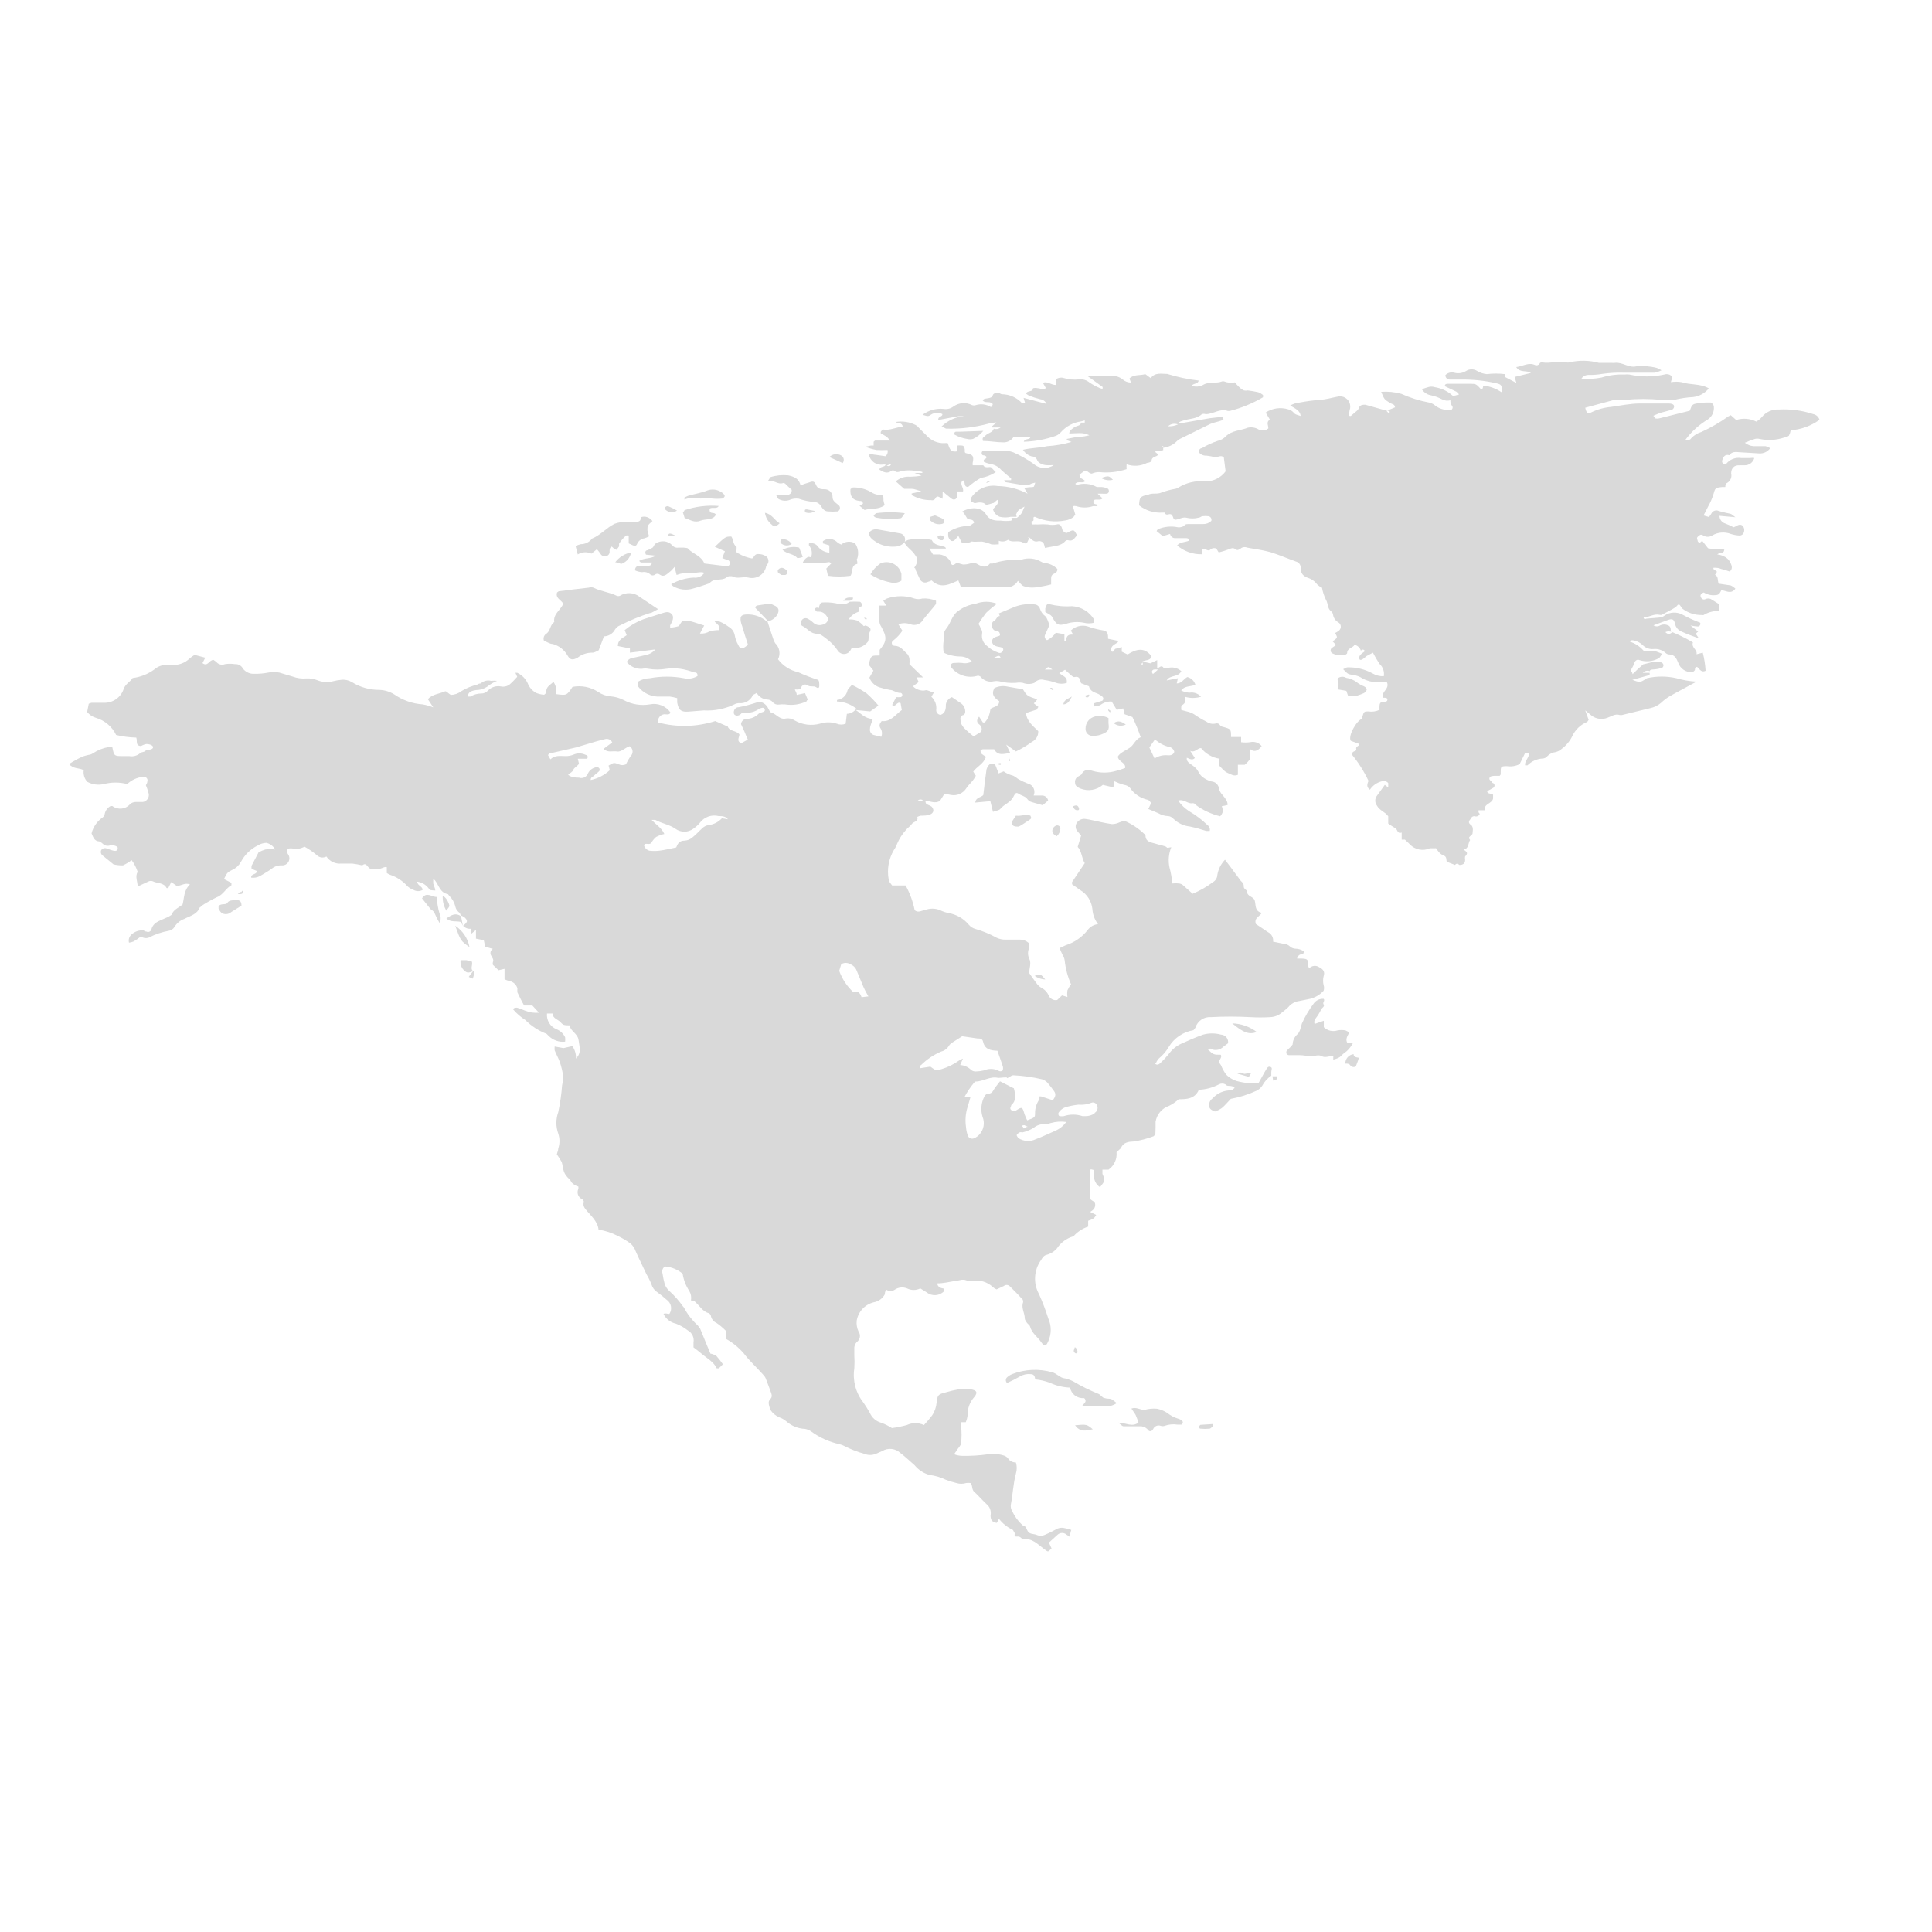 <svg viewBox="0 0 96 96" xmlns="http://www.w3.org/2000/svg" xmlns:xlink="http://www.w3.org/1999/xlink" id="Icons_NorthAmerica" overflow="hidden"><path d="M85.99 22.53 85.99 22.53 85.99 22.53 85.99 22.53Z" fill="#D9D9D9"/><path d="M90.11 20.58C89.553 20.394 88.966 20.316 88.38 20.35 88.055 20.332 87.741 20.474 87.54 20.73 87.461 20.816 87.37 20.89 87.27 20.95 86.96 20.793 86.601 20.764 86.27 20.87L86 20.63 85.88 20.69C85.462 20.988 85.017 21.246 84.55 21.46 84.356 21.517 84.18 21.624 84.04 21.77 83.98 21.869 83.853 21.904 83.75 21.85 84.048 21.448 84.421 21.108 84.85 20.85 85.066 20.712 85.185 20.465 85.16 20.21 85.153 20.114 85.091 20.032 85 20 84.75 20 84.5 20 84.25 20.06 84.147 20.071 84.061 20.142 84.03 20.24 84.01 20.298 83.987 20.355 83.96 20.41L82.44 20.79C82.374 20.805 82.306 20.805 82.24 20.79 82.24 20.79 82.24 20.72 82.15 20.66L82.48 20.52 82.97 20.39C83.12 20.39 83.21 20.25 83.18 20.16 83.15 20.07 83.02 20.05 82.92 20.05 82.44 20.05 81.92 20.05 81.47 20.05 81.02 20.05 80.47 20.16 80.05 20.22 79.702 20.25 79.363 20.345 79.05 20.5 78.89 20.58 78.82 20.5 78.77 20.26L80.21 19.87 80.35 19.87C80.48 19.87 80.62 19.87 80.75 19.87 81.349 19.81 81.951 19.81 82.55 19.87 82.763 19.895 82.977 19.895 83.19 19.87 83.498 19.794 83.813 19.747 84.13 19.73 84.436 19.694 84.716 19.54 84.91 19.3 84.5 19.05 84 19.14 83.56 18.99 83.385 18.96 83.205 18.96 83.03 18.99 83.03 18.88 83.15 18.78 83.03 18.66 82.936 18.589 82.811 18.57 82.7 18.61L82.7 18.61C82.127 18.735 81.533 18.735 80.96 18.61 80.88 18.6 80.8 18.6 80.72 18.61 80.334 18.595 79.949 18.645 79.58 18.76 79.251 18.825 78.914 18.842 78.58 18.81 78.665 18.691 78.804 18.623 78.95 18.63 79.168 18.634 79.385 18.617 79.6 18.58 79.981 18.525 80.366 18.505 80.75 18.52 81.23 18.52 81.75 18.52 82.2 18.52 82.325 18.499 82.447 18.458 82.56 18.4 82.484 18.352 82.404 18.311 82.32 18.28 81.993 18.197 81.656 18.17 81.32 18.2 80.93 18.3 80.62 17.98 80.24 18.03 80.19 18.035 80.14 18.035 80.09 18.03L79.45 18.03C78.976 17.902 78.478 17.891 78 18 77.938 18.019 77.872 18.019 77.81 18 77.41 17.9 77.02 18.09 76.62 18 76.62 18 76.52 18 76.5 18.07 76.453 18.143 76.361 18.173 76.28 18.14 75.96 17.99 75.69 18.19 75.34 18.24 75.52 18.54 75.85 18.38 76.07 18.53L75.26 18.73 75.35 19.03 74.78 18.73 74.78 18.59C74.481 18.553 74.179 18.553 73.88 18.59 73.714 18.575 73.554 18.524 73.41 18.44 73.238 18.324 73.012 18.324 72.84 18.44 72.666 18.545 72.456 18.574 72.26 18.52 72.102 18.477 71.934 18.523 71.82 18.64 71.82 18.76 71.9 18.86 72.05 18.86 72.2 18.86 72.45 18.86 72.65 18.86 73.215 18.855 73.779 18.915 74.33 19.04 74.61 19.1 74.64 19.14 74.61 19.49 74.344 19.31 74.039 19.197 73.72 19.16 73.66 19.21 73.72 19.34 73.59 19.34 73.35 19.08 73.35 19.07 73.05 19.07L71.94 19.07C71.88 19.07 71.8 19.07 71.79 19.19L72.36 19.46C72.414 19.499 72.461 19.546 72.5 19.6 72.22 19.68 72.21 19.7 72.11 19.6 71.877 19.41 71.597 19.286 71.3 19.24 71.07 19.17 70.96 19.24 70.65 19.34 70.748 19.497 70.908 19.606 71.09 19.64 71.285 19.679 71.474 19.747 71.65 19.84 71.778 19.91 71.929 19.928 72.07 19.89 72.07 19.97 72.07 20.04 72.12 20.12 72.17 20.2 72.23 20.25 72.12 20.37 72.043 20.375 71.967 20.375 71.89 20.37 71.657 20.354 71.436 20.263 71.26 20.11 71.181 20.057 71.093 20.02 71 20 70.528 19.912 70.068 19.767 69.63 19.57 69.305 19.479 68.967 19.445 68.63 19.47 68.79 19.86 68.8 19.85 69.02 19.99 69.24 20.13 69.28 20.06 69.32 20.24L68.91 20.41 68.91 20.41 67.84 20.11 67.84 20.11C67.73 20.11 67.61 20.11 67.54 20.23 67.521 20.294 67.486 20.352 67.44 20.4L67.12 20.67 67.06 20.67C66.99 20.57 67.06 20.48 67.06 20.39 67.162 20.128 67.033 19.832 66.77 19.729 66.671 19.691 66.563 19.684 66.46 19.71L66.22 19.76C65.932 19.833 65.637 19.877 65.34 19.89 65.004 19.925 64.67 19.979 64.34 20.05 64.26 20.076 64.183 20.11 64.11 20.15 64.35 20.3 64.6 20.39 64.63 20.67 64.5 20.62 64.36 20.62 64.26 20.48 64.192 20.41 64.105 20.362 64.01 20.34 63.632 20.223 63.22 20.281 62.89 20.5L63.1 20.85C62.89 20.98 63.04 21.15 63.02 21.29 62.885 21.403 62.695 21.423 62.54 21.34 62.381 21.244 62.192 21.212 62.01 21.25 61.64 21.4 61.22 21.38 60.91 21.68 60.809 21.79 60.676 21.867 60.53 21.9 60.246 21.991 59.974 22.115 59.72 22.27 59.64 22.27 59.56 22.35 59.57 22.47 59.659 22.588 59.803 22.652 59.95 22.64 60.095 22.657 60.239 22.684 60.38 22.72 60.53 22.72 60.66 22.6 60.81 22.72L60.9 23.42C60.666 23.737 60.294 23.923 59.9 23.92 59.42 23.869 58.938 23.982 58.53 24.24 58.472 24.275 58.407 24.296 58.34 24.3 58.129 24.34 57.922 24.397 57.72 24.47 57.49 24.58 57.25 24.47 57.04 24.59L56.99 24.59C56.65 24.68 56.62 24.71 56.6 25.11 56.926 25.366 57.336 25.494 57.75 25.47 57.75 25.47 57.87 25.47 57.88 25.47 57.94 25.68 58.12 25.47 58.22 25.58 58.32 25.69 58.28 25.79 58.38 25.82 58.48 25.85 58.76 25.68 58.93 25.72 59.14 25.775 59.36 25.775 59.57 25.72 59.63 25.72 59.69 25.65 59.75 25.65 59.849 25.635 59.951 25.635 60.05 25.65 60.148 25.668 60.213 25.761 60.195 25.859 60.194 25.866 60.192 25.873 60.19 25.88 60.085 25.986 59.94 26.044 59.79 26.04 59.56 26.04 59.32 26.04 59.09 26.04 59.01 26.04 58.88 26.04 58.86 26.1 58.84 26.16 58.65 26.22 58.53 26.2 58.194 26.129 57.845 26.164 57.53 26.3 57.505 26.327 57.485 26.357 57.47 26.39L57.78 26.64 58.14 26.53C58.165 26.666 58.293 26.758 58.43 26.74L58.93 26.74C58.99 26.74 59.07 26.74 59.09 26.86 58.9 26.95 58.65 26.92 58.49 27.1 58.83 27.395 59.269 27.552 59.72 27.54L59.72 27.29C59.89 27.19 60.01 27.46 60.16 27.29 60.224 27.244 60.303 27.226 60.38 27.24 60.46 27.24 60.5 27.38 60.56 27.45 60.733 27.407 60.904 27.354 61.07 27.29 61.19 27.24 61.27 27.2 61.39 27.29 61.51 27.38 61.55 27.29 61.61 27.29 61.701 27.19 61.845 27.158 61.97 27.21L62.36 27.28C62.623 27.318 62.883 27.371 63.14 27.44 63.56 27.57 63.97 27.75 64.39 27.9 64.541 27.934 64.644 28.075 64.63 28.23 64.63 28.5 64.76 28.62 64.98 28.71 65.168 28.766 65.333 28.882 65.45 29.04 65.519 29.108 65.601 29.162 65.69 29.2 65.726 29.412 65.794 29.618 65.89 29.81 66 29.99 65.95 30.24 66.15 30.38 66.201 30.423 66.233 30.484 66.24 30.55 66.266 30.712 66.366 30.852 66.51 30.93 66.626 31.005 66.659 31.16 66.584 31.276 66.565 31.305 66.54 31.331 66.51 31.35 66.459 31.393 66.402 31.426 66.34 31.45 66.46 31.67 66.46 31.67 66.34 31.78 66.299 31.81 66.255 31.837 66.21 31.86L66.21 31.86 66.39 32.05 66.2 32.18C66.123 32.223 66.095 32.32 66.138 32.398 66.152 32.424 66.174 32.445 66.2 32.46 66.378 32.553 66.582 32.585 66.78 32.55 66.84 32.55 66.94 32.49 66.94 32.45 66.94 32.2 67.22 32.2 67.31 32.04 67.458 32.074 67.577 32.184 67.62 32.33L67.62 32.33C67.7 32.25 67.76 32.27 67.81 32.33 67.86 32.39 67.52 32.49 67.54 32.7 67.56 32.91 67.79 32.7 67.9 32.6L67.9 32.6 68.22 32.43C68.319 32.623 68.429 32.81 68.55 32.99 68.72 33.144 68.799 33.374 68.76 33.6 68.564 33.609 68.369 33.561 68.2 33.46 67.82 33.253 67.392 33.15 66.96 33.16 66.89 33.16 66.82 33.22 66.74 33.25 66.98 33.5 66.98 33.49 67.17 33.53 67.32 33.541 67.466 33.582 67.6 33.65 67.896 33.842 68.249 33.926 68.6 33.89 68.71 33.89 68.82 33.89 68.91 33.89 69.08 34.23 68.61 34.37 68.71 34.67L68.76 34.67C68.84 34.67 68.94 34.67 68.94 34.76 68.94 34.85 68.87 34.87 68.78 34.87 68.69 34.87 68.56 34.87 68.55 35.05 68.544 35.123 68.544 35.197 68.55 35.27 68.376 35.353 68.18 35.382 67.99 35.35 67.79 35.35 67.77 35.35 67.69 35.63 67.69 35.63 67.69 35.71 67.69 35.71 67.4 35.8 66.97 36.58 67.12 36.81L67.55 36.97C67.55 37.08 67.35 37.08 67.39 37.22 67.43 37.36 67.17 37.28 67.18 37.5 67.505 37.898 67.781 38.335 68 38.8L68 38.8C67.94 38.95 67.88 39.1 68.07 39.24 68.21 39.029 68.424 38.879 68.67 38.82 68.782 38.784 68.904 38.82 68.98 38.91 68.98 38.97 68.98 39.06 68.98 39.13L68.81 39 68.42 39.54C68.308 39.684 68.308 39.886 68.42 40.03 68.55 40.28 68.83 40.34 68.98 40.56L68.98 40.92C69.091 41.005 69.208 41.082 69.33 41.15 69.45 41.21 69.42 41.45 69.65 41.37L69.65 41.72 69.81 41.72 70.05 41.95C70.305 42.225 70.708 42.306 71.05 42.15 71.12 42.15 71.24 42.15 71.34 42.15L71.34 42.05 71.34 42.05C71.34 42.05 71.34 42.12 71.34 42.13 71.46 42.29 71.53 42.43 71.72 42.5 71.91 42.57 71.85 42.71 71.89 42.82L72.3 42.98 72.3 42.98C72.37 42.88 72.45 42.92 72.52 42.98L72.52 42.98C72.67 42.98 72.82 42.92 72.8 42.7 72.791 42.654 72.791 42.606 72.8 42.56 72.87 42.47 72.97 42.39 72.8 42.27 72.63 42.15 72.8 42.21 72.8 42.2 72.99 42.1 72.95 41.88 73.05 41.74 72.98 41.66 72.98 41.61 73.05 41.55 73.12 41.49 73.18 41.44 73.17 41.41 73.16 41.38 73.25 41.1 73.09 40.99 72.93 40.88 72.99 40.79 73.09 40.67 73.126 40.577 73.23 40.531 73.323 40.567 73.325 40.568 73.328 40.569 73.33 40.57 73.382 40.573 73.432 40.555 73.47 40.52 73.54 40.52 73.54 40.42 73.47 40.37 73.463 40.334 73.463 40.296 73.47 40.26L73.79 40.26C73.71 39.93 74.13 39.95 74.19 39.68L74.19 39.49C74.1 39.39 73.93 39.49 73.89 39.31 74 39.26 74.107 39.203 74.21 39.14 74.271 39.092 74.281 39.004 74.233 38.943 74.227 38.935 74.219 38.927 74.21 38.92 74.21 38.92 74.16 38.92 74.13 38.86 74.1 38.8 73.98 38.76 74.01 38.66 74.04 38.56 74.16 38.56 74.26 38.55L74.52 38.55 74.57 38.48 74.57 38.38C74.57 38.09 74.57 38.07 74.88 38.07 75.095 38.102 75.315 38.067 75.51 37.97L75.78 37.42 75.98 37.42C75.98 37.66 75.75 37.81 75.78 38.03 75.84 38.03 75.89 38.03 75.9 38.03 76.101 37.825 76.373 37.703 76.66 37.69 76.741 37.686 76.816 37.65 76.87 37.59 76.982 37.467 77.135 37.389 77.3 37.37 77.412 37.343 77.515 37.288 77.6 37.21 77.826 37.043 78.008 36.823 78.13 36.57 78.28 36.252 78.544 36.002 78.87 35.87 78.87 35.87 78.87 35.87 78.94 35.77L78.77 35.3 79.1 35.57C79.32 35.729 79.606 35.766 79.86 35.67 80.07 35.6 80.25 35.45 80.49 35.53 80.49 35.53 80.55 35.53 80.59 35.53L81.99 35.19C82.189 35.149 82.374 35.06 82.53 34.93 82.66 34.804 82.804 34.693 82.96 34.6 83.4 34.35 83.85 34.12 84.3 33.87 83.961 33.852 83.626 33.795 83.3 33.7 82.816 33.59 82.314 33.59 81.83 33.7 81.83 33.7 81.75 33.76 81.71 33.78 81.5 33.91 81.45 33.91 81.11 33.78L81.97 33.54 81.97 33.43 81.63 33.43C81.719 33.334 81.858 33.303 81.98 33.35 81.98 33.26 82.1 33.27 82.21 33.26 82.339 33.249 82.467 33.222 82.59 33.18 82.656 33.14 82.678 33.054 82.638 32.988 82.626 32.968 82.61 32.952 82.59 32.94 82.526 32.894 82.449 32.87 82.37 32.87 82.13 32.87 81.89 32.96 81.65 33.01L81.65 33.01 81.39 33.24 81.12 33.5C81.12 33.4 81.03 33.34 81.04 33.3 81.05 33.26 81.16 33.1 81.19 32.99 81.22 32.88 81.31 32.73 81.47 32.8 81.771 32.898 82.098 32.873 82.38 32.73 82.46 32.73 82.51 32.59 82.59 32.49 82.493 32.444 82.392 32.404 82.29 32.37 82.15 32.37 82.02 32.37 81.89 32.37 81.76 32.37 81.69 32.37 81.65 32.31 81.469 32.11 81.238 31.961 80.98 31.88 81.04 31.88 81.06 31.81 81.09 31.81 81.289 31.828 81.475 31.913 81.62 32.05 81.761 32.195 81.959 32.268 82.16 32.25 82.383 32.226 82.605 32.299 82.77 32.45 82.819 32.495 82.883 32.52 82.95 32.52 83.21 32.52 83.31 32.73 83.39 32.93 83.488 33.224 83.771 33.416 84.08 33.4 84.139 33.382 84.188 33.343 84.22 33.29 84.22 33.24 84.22 33.15 84.31 33.14 84.4 33.13 84.49 33.46 84.75 33.33 84.733 33.026 84.686 32.725 84.61 32.43L84.3 32.51C84.35 32.27 84.03 32.19 84.12 31.92 83.769 31.71 83.401 31.53 83.02 31.38 83.02 31.25 83.02 31.12 82.88 31.07 82.759 31.015 82.621 31.015 82.5 31.07 82.398 31.14 82.262 31.14 82.16 31.07L82.87 30.81C83.08 30.73 83.18 30.76 83.23 30.99 83.266 31.173 83.395 31.324 83.57 31.39 83.81 31.5 84.06 31.59 84.31 31.68 84.31 31.68 84.31 31.68 84.39 31.68L84.26 31.49 84.38 31.38 84 31.08C84.122 31.105 84.246 31.122 84.37 31.13 84.419 31.126 84.461 31.095 84.48 31.05 84.496 31.015 84.496 30.975 84.48 30.94 84.17 30.826 83.87 30.689 83.58 30.53 83.305 30.392 82.977 30.411 82.72 30.58 82.657 30.633 82.581 30.668 82.5 30.68L81.81 30.74C81.81 30.74 81.68 30.81 81.67 30.68 81.94 30.68 82.18 30.48 82.47 30.55 82.503 30.559 82.537 30.559 82.57 30.55 82.77 30.44 82.98 30.34 83.18 30.22 83.38 30.1 83.32 30.07 83.4 30.04 83.48 30.01 83.53 30.2 83.62 30.26 83.889 30.458 84.216 30.564 84.55 30.56 84.583 30.569 84.617 30.569 84.65 30.56 84.881 30.418 85.149 30.348 85.42 30.36L85.42 30.02 85 29.76C84.923 29.73 84.837 29.73 84.76 29.76 84.687 29.809 84.587 29.79 84.538 29.716 84.531 29.705 84.525 29.693 84.52 29.68 84.46 29.57 84.52 29.49 84.66 29.44 84.836 29.549 85.044 29.595 85.25 29.57 85.42 29.57 85.47 29.45 85.53 29.33 85.76 29.33 86 29.56 86.23 29.25 86.163 29.184 86.085 29.129 86 29.09L85.4 29C85.33 28.83 85.4 28.65 85.22 28.56L85.31 28.42C85.31 28.33 85.11 28.35 85.14 28.21 85.27 28.21 85.4 28.21 85.52 28.27 85.666 28.305 85.809 28.349 85.95 28.4 86.12 28.25 86.05 28.08 85.95 27.9 85.85 27.72 85.61 27.58 85.33 27.55 85.45 27.43 85.65 27.55 85.68 27.31 85.41 27.23 85.12 27.31 84.87 27.24L84.58 26.87 84.44 26.99 84.36 26.9C84.36 26.82 84.28 26.75 84.36 26.67 84.44 26.59 84.52 26.53 84.62 26.6 84.762 26.696 84.948 26.696 85.09 26.6 85.368 26.442 85.701 26.416 86 26.53 86.142 26.576 86.29 26.603 86.44 26.61 86.505 26.609 86.567 26.58 86.61 26.53 86.69 26.416 86.69 26.264 86.61 26.15 86.54 26.06 86.42 26.04 86.26 26.15L86.14 26.2C86.005 26.126 85.865 26.063 85.72 26.01 85.554 25.958 85.441 25.804 85.44 25.63L86.23 25.7C86.09 25.6 86.04 25.54 85.99 25.53 85.94 25.52 85.6 25.45 85.41 25.39 85.271 25.322 85.103 25.379 85.035 25.518 85.034 25.522 85.032 25.526 85.03 25.53L84.92 25.69 84.65 25.61 84.89 25.14C84.988 24.965 85.069 24.781 85.13 24.59 85.23 24.24 85.22 24.24 85.57 24.2L85.73 24.2C85.73 24.13 85.73 24.03 85.83 23.99 85.987 23.895 86.064 23.708 86.02 23.53 86.02 23.32 86.11 23.1 86.47 23.12L86.67 23.12C86.901 23.133 87.109 22.983 87.17 22.76 87.104 22.747 87.036 22.747 86.97 22.76 86.82 22.76 86.67 22.76 86.52 22.76 86.223 22.712 85.925 22.835 85.75 23.08 85.62 23.08 85.54 22.99 85.58 22.86 85.62 22.73 85.7 22.55 85.93 22.62 86.05 22.44 86.23 22.45 86.42 22.47L87.42 22.53C87.633 22.542 87.837 22.444 87.96 22.27 87.889 22.224 87.812 22.191 87.73 22.17L87.13 22.17C86.973 22.158 86.823 22.099 86.7 22 86.89 21.92 87.04 21.86 87.2 21.81 87.275 21.791 87.355 21.791 87.43 21.81 87.839 21.897 88.264 21.873 88.66 21.74 88.743 21.729 88.822 21.698 88.89 21.65 88.933 21.565 88.963 21.474 88.98 21.38 89.496 21.343 89.991 21.163 90.41 20.86 90.369 20.719 90.254 20.611 90.11 20.58ZM69 20.53C69 20.53 68.91 20.43 68.86 20.38 68.925 20.394 68.989 20.414 69.05 20.44 69.05 20.44 69.05 20.44 69.05 20.51 69.05 20.58 69 20.54 69 20.53ZM83.1 31.41C83 31.49 82.9 31.56 82.75 31.41 82.854 31.358 82.976 31.358 83.08 31.41Z" fill="#D9D9D9"/><path d="M46.22 20.63C46.343 20.538 46.497 20.495 46.65 20.51 46.714 20.523 46.775 20.546 46.83 20.58 46.83 20.72 46.6 20.68 46.62 20.87L47.62 20.68 47.76 20.68C47.806 20.672 47.854 20.672 47.9 20.68 47.477 20.717 47.081 20.901 46.78 21.2 46.88 21.2 46.96 21.31 47.05 21.3 47.748 21.316 48.446 21.232 49.12 21.05 49.248 21.02 49.379 20.999 49.51 20.99 49.51 20.99 49.39 21.11 49.32 21.16 49.25 21.21 49.32 21.21 49.27 21.24L49.39 21.24 49.72 21.24C49.625 21.318 49.496 21.341 49.38 21.3 49.32 21.5 49.11 21.5 48.98 21.63 48.85 21.76 48.8 21.72 48.84 21.91 49.17 21.91 49.51 21.98 49.84 21.98 50.055 21.992 50.259 21.884 50.37 21.7L51.2 21.7C51.2 21.87 50.92 21.77 50.87 21.95 51.419 21.936 51.963 21.835 52.48 21.65 52.572 21.608 52.654 21.547 52.72 21.47 52.979 21.179 53.334 20.991 53.72 20.94L53.9 20.89 53.9 21C53.83 21 53.78 21 53.71 21 53.71 21.17 53.48 21.15 53.37 21.24 53.26 21.33 53.14 21.37 53.13 21.54 53.47 21.54 53.82 21.46 54.13 21.63 53.973 21.671 53.812 21.698 53.65 21.71 53.44 21.71 53.23 21.77 53.01 21.81 53.01 21.81 53.01 21.81 53.01 21.87L53.24 21.96C52.846 22.075 52.44 22.145 52.03 22.17 51.65 22.26 51.24 22.25 50.83 22.35 50.93 22.511 51.087 22.629 51.27 22.68 51.38 22.68 51.5 22.75 51.54 22.87 51.58 22.99 51.78 23.09 51.95 23.11 52.12 23.13 52.23 23.11 52.36 23.11 52.053 23.323 51.639 23.299 51.36 23.05 51.047 22.827 50.712 22.636 50.36 22.48 50.267 22.442 50.17 22.419 50.07 22.41 49.75 22.41 49.44 22.41 49.07 22.41 48.991 22.396 48.909 22.396 48.83 22.41 48.772 22.452 48.759 22.534 48.802 22.592 48.81 22.602 48.819 22.612 48.83 22.62 48.83 22.62 48.95 22.62 49.01 22.69 49.07 22.76 49.01 22.69 49.01 22.75 49.01 22.81 48.83 22.8 48.89 22.95 48.986 22.995 49.086 23.029 49.19 23.05 49.407 23.079 49.605 23.186 49.75 23.35 49.906 23.498 50.07 23.638 50.24 23.77 50.24 23.77 50.24 23.83 50.24 23.86L49.9 23.86C49.9 23.92 49.96 23.96 49.98 23.96L50.81 24.1C50.96 24.137 51.119 24.112 51.25 24.03L51.44 23.98C51.38 24.19 51.38 24.19 51.32 24.2 51.26 24.21 51.03 24.2 50.9 24.26L51.06 24.53C50.599 24.29 50.089 24.16 49.57 24.15 49.065 24.069 48.558 24.287 48.27 24.71 48.212 24.772 48.212 24.868 48.27 24.93 48.33 24.93 48.39 25.01 48.45 25 48.51 24.99 48.84 24.89 49 25.09 49.111 25.066 49.222 25.036 49.33 25 49.43 25 49.48 24.84 49.61 24.83 49.61 25.08 49.45 25.16 49.34 25.3 49.383 25.476 49.51 25.618 49.68 25.68 49.858 25.72 50.042 25.72 50.22 25.68 50.31 25.68 50.39 25.68 50.48 25.68 50.57 25.68 50.48 25.61 50.48 25.58 50.58 25.35 50.59 25.34 50.91 25.17 50.78 25.45 50.82 25.5 50.53 25.73L50.25 25.73C50.34 25.85 50.25 25.82 50.25 25.87 50.077 25.893 49.903 25.893 49.73 25.87 49.46 25.87 49.18 25.87 48.99 25.55 48.8 25.23 48.31 25.15 47.82 25.41 47.906 25.508 47.979 25.615 48.04 25.73 48.11 25.88 48.36 25.73 48.4 25.98 48.31 26.03 48.2 26.15 48.12 26.13 47.765 26.14 47.419 26.247 47.12 26.44 47.109 26.516 47.109 26.594 47.12 26.67 47.142 26.743 47.183 26.809 47.24 26.86 47.315 26.907 47.413 26.884 47.46 26.81L47.62 26.63 47.79 26.96 48.14 26.96C48.2 26.96 48.27 26.89 48.32 26.91 48.37 26.93 48.63 26.91 48.79 26.91 48.952 26.938 49.109 26.985 49.26 27.05 49.36 27.06 49.46 27.06 49.56 27.05 49.56 27.05 49.56 27.05 49.63 27.05L49.63 26.87C49.782 26.931 49.955 26.913 50.09 26.82 50.31 26.99 50.57 26.82 50.81 26.95 51.05 27.08 51.03 26.95 51.13 26.76 51.13 26.76 51.13 26.69 51.04 26.69L51.04 26.69 51.13 26.69C51.27 26.81 51.38 26.96 51.6 26.89 51.683 26.878 51.768 26.903 51.83 26.96 51.89 27.02 51.89 27.13 51.93 27.23 52.29 27.13 52.68 27.17 52.93 26.89 52.964 26.855 53.011 26.837 53.06 26.84 53.32 26.93 53.39 26.72 53.52 26.6 53.37 26.33 53.36 26.32 53.19 26.39 53.02 26.46 53.07 26.46 53.01 26.48 52.95 26.5 52.8 26.4 52.78 26.29 52.76 26.18 52.68 26 52.51 26.06 52.365 26.09 52.215 26.09 52.07 26.06 51.904 26.045 51.736 26.045 51.57 26.06 51.49 26.055 51.41 26.055 51.33 26.06 51.33 26.06 51.26 26.06 51.26 26.01 51.255 25.974 51.255 25.936 51.26 25.9 51.46 25.9 51.26 25.68 51.42 25.68 51.892 25.897 52.42 25.96 52.93 25.86 53.079 25.841 53.221 25.782 53.34 25.69 53.372 25.652 53.402 25.612 53.43 25.57L53.31 25.15C53.366 25.137 53.424 25.137 53.48 25.15 53.749 25.24 54.041 25.24 54.31 25.15 54.37 25.15 54.44 25.15 54.51 25.15 54.58 25.15 54.51 25.15 54.51 25.09 54.51 25.03 54.3 25.09 54.33 24.91 54.36 24.73 54.68 24.91 54.78 24.76L54.54 24.53 54.76 24.53C54.843 24.535 54.927 24.535 55.01 24.53 55.054 24.513 55.087 24.476 55.1 24.43 55.1 24.38 55.1 24.29 55.02 24.27 54.931 24.23 54.837 24.207 54.74 24.2 54.66 24.2 54.55 24.2 54.5 24.2 54.195 24.031 53.833 23.994 53.5 24.1 53.5 24.1 53.5 24.1 53.43 24.04 53.56 23.88 53.79 24.04 53.92 23.91 53.85 23.79 53.63 23.8 53.64 23.59 53.709 23.528 53.782 23.471 53.86 23.42 53.91 23.42 54.03 23.42 54.03 23.42 54.03 23.42 54.17 23.55 54.26 23.53 54.379 23.477 54.51 23.453 54.64 23.46 55.092 23.506 55.549 23.455 55.98 23.31 55.974 23.23 55.974 23.15 55.98 23.07L55.98 23.07C56.315 23.189 56.684 23.164 57 23 57.08 23 57.22 22.94 57.22 22.91 57.22 22.66 57.48 22.73 57.55 22.58L57.38 22.44 57.8 22.37C57.8 22.37 57.8 22.29 57.8 22.25 58.062 22.22 58.306 22.1 58.49 21.91 58.535 21.862 58.589 21.825 58.65 21.8L60.13 21.07C60.29 21 60.47 20.97 60.65 20.91 60.83 20.85 60.81 20.86 60.75 20.71L60.12 20.78 58.57 21.05C58.57 20.95 58.7 20.93 58.79 20.9 59.1 20.79 59.45 20.83 59.72 20.58 59.781 20.558 59.849 20.558 59.91 20.58 60.28 20.58 60.62 20.28 61.01 20.42 61.01 20.42 61.08 20.42 61.11 20.42 61.69 20.273 62.245 20.044 62.76 19.74 62.76 19.74 62.76 19.68 62.76 19.63 62.688 19.57 62.607 19.523 62.52 19.49 62.348 19.451 62.175 19.421 62 19.4 61.938 19.415 61.872 19.415 61.81 19.4 61.72 19.358 61.639 19.301 61.57 19.23 61.495 19.158 61.424 19.082 61.36 19 61.179 19.038 60.991 19.02 60.82 18.95 60.82 18.95 60.75 18.95 60.73 18.95 60.44 19.07 60.1 18.95 59.81 19.11 59.628 19.217 59.409 19.239 59.21 19.17 59.31 19.03 59.53 19.09 59.56 18.91 59.031 18.848 58.509 18.737 58 18.58 57.72 18.58 57.39 18.49 57.18 18.79L56.91 18.59C56.64 18.67 56.33 18.59 56.12 18.81L56.2 19.01C56.045 19.01 55.896 18.953 55.78 18.85 55.635 18.735 55.455 18.675 55.27 18.68L54.32 18.68 54.03 18.68 54.79 19.23C54.79 19.23 54.79 19.23 54.79 19.29 54.79 19.35 54.69 19.29 54.66 19.29 54.478 19.213 54.304 19.119 54.14 19.01 53.998 18.89 53.815 18.833 53.63 18.85 53.365 18.882 53.096 18.858 52.84 18.78 52.713 18.742 52.575 18.768 52.47 18.85L52.47 19.13C52.22 19.13 52.05 18.93 51.82 19.02L51.97 19.29C51.79 19.39 51.69 19.29 51.56 19.29 51.484 19.272 51.406 19.272 51.33 19.29 51.33 19.5 51.05 19.38 50.98 19.56 51.028 19.597 51.078 19.63 51.13 19.66 51.317 19.733 51.507 19.793 51.7 19.84 51.834 19.858 51.948 19.945 52 20.07L50.86 19.77 50.94 20.04C50.88 20.04 50.81 20.04 50.79 20.04 50.533 19.758 50.171 19.595 49.79 19.59 49.73 19.59 49.67 19.53 49.61 19.52 49.55 19.51 49.37 19.52 49.33 19.64 49.29 19.76 49.19 19.77 49.09 19.79 48.99 19.81 48.89 19.79 48.83 19.9 48.94 20.03 49.11 19.95 49.24 20.01 49.37 20.07 49.34 20.12 49.24 20.23 49.017 20.088 48.742 20.052 48.49 20.13 48.429 20.153 48.361 20.153 48.3 20.13 47.997 19.975 47.632 20.006 47.36 20.21 47.227 20.305 47.062 20.345 46.9 20.32 46.523 20.279 46.144 20.383 45.84 20.61 46 20.65 46.1 20.72 46.22 20.63ZM58.53 21.09C58.377 21.161 58.208 21.192 58.04 21.18 58.173 21.059 58.363 21.024 58.53 21.09ZM57.74 22.17 57.8 22.17C57.804 22.193 57.804 22.217 57.8 22.24L57.75 22.18C57.75 22.18 57.73 22.18 57.74 22.17ZM57.23 18.78 57.14 18.78 57.14 18.78Z" fill="#D9D9D9"/><path d="M57.22 32.61C56.86 32.13 56.44 32.26 56.03 32.52L55.74 32.38 55.74 32.15C55.646 32.185 55.549 32.211 55.45 32.23 55.35 32.23 55.37 32.44 55.23 32.37 55.16 32.12 55.34 32.05 55.49 31.95 55.64 31.85 55.49 31.89 55.49 31.83L55.06 31.74C55.06 31.54 55.06 31.35 54.8 31.32 54.538 31.278 54.28 31.211 54.03 31.12 53.739 31.041 53.428 31.121 53.21 31.33L53.32 31.53C53.16 31.53 53.02 31.53 52.98 31.76 52.991 31.793 52.991 31.828 52.98 31.86 52.98 31.86 52.98 31.86 52.89 31.86L52.89 31.51 52.46 31.44C52.352 31.599 52.204 31.727 52.03 31.81 51.929 31.766 51.883 31.648 51.927 31.547 51.928 31.544 51.929 31.542 51.93 31.54L52.15 31.05C52.07 30.89 52.04 30.7 51.93 30.61 51.812 30.522 51.725 30.4 51.68 30.26 51.644 30.124 51.521 30.03 51.38 30.03 51.066 29.996 50.748 30.034 50.45 30.14L49.63 30.48 49.68 30.61C49.53 30.61 49.52 30.78 49.41 30.84 49.3 30.9 49.25 31.01 49.3 31.17 49.333 31.282 49.433 31.362 49.55 31.37 49.66 31.37 49.68 31.46 49.69 31.55 49.7 31.64 49.33 31.6 49.3 31.83 49.27 32.06 49.48 32.12 49.68 32.15 49.88 32.18 49.87 32.28 49.82 32.36 49.78 32.436 49.688 32.467 49.61 32.43 49.402 32.362 49.211 32.249 49.05 32.1 48.856 31.962 48.759 31.724 48.8 31.49 48.82 31.392 48.79 31.291 48.72 31.22 48.72 31.15 48.66 31.07 48.62 31 48.736 30.81 48.863 30.626 49 30.45 49.169 30.288 49.35 30.137 49.54 30 49.199 29.868 48.821 29.868 48.48 30 48.164 30.043 47.864 30.167 47.61 30.36 47.3 30.57 47.25 30.95 47.03 31.22 46.81 31.49 46.94 31.62 46.89 31.83 46.86 32.029 46.86 32.231 46.89 32.43 47.155 32.557 47.446 32.622 47.74 32.62 47.949 32.628 48.146 32.718 48.29 32.87 48.141 32.952 47.966 32.977 47.8 32.94 47.687 32.93 47.573 32.93 47.46 32.94 47.36 32.94 47.25 32.94 47.23 33.11 47.537 33.546 48.092 33.733 48.6 33.57 48.643 33.579 48.684 33.596 48.72 33.62 48.877 33.825 49.141 33.915 49.39 33.85 49.473 33.835 49.557 33.835 49.64 33.85 49.914 33.922 50.197 33.949 50.48 33.93 50.593 33.911 50.708 33.911 50.82 33.93 51.006 34.005 51.214 34.005 51.4 33.93L51.4 33.93C51.522 33.785 51.72 33.729 51.9 33.79 52.098 33.815 52.292 33.862 52.48 33.93 52.651 33.99 52.839 33.99 53.01 33.93 53.01 33.69 53.01 33.69 52.63 33.45L52.92 33.28C53.04 33.38 53.13 33.48 53.23 33.56 53.33 33.64 53.35 33.65 53.4 33.64 53.69 33.58 53.66 33.83 53.72 33.95L54.11 34.1C54.16 34.34 54.37 34.4 54.57 34.48 54.642 34.514 54.71 34.558 54.77 34.61 54.828 34.652 54.841 34.734 54.798 34.792 54.79 34.803 54.781 34.812 54.77 34.82L54.35 34.95 54.35 35.1C54.501 35.111 54.651 35.065 54.77 34.97 54.912 34.886 55.076 34.847 55.24 34.86L55.49 35.27 55.81 35.2 55.88 35.49 56.27 35.63C56.427 35.955 56.564 36.289 56.68 36.63 56.42 36.73 56.35 37.01 56.13 37.16 55.91 37.31 55.65 37.4 55.54 37.6 55.6 37.88 55.94 37.88 55.91 38.16 55.756 38.219 55.599 38.269 55.44 38.31 55.071 38.415 54.679 38.415 54.31 38.31 54.09 38.24 53.86 38.21 53.73 38.49 53.73 38.49 53.64 38.55 53.6 38.57 53.47 38.624 53.395 38.761 53.42 38.9 53.42 39.05 53.54 39.12 53.68 39.18 54.058 39.334 54.49 39.265 54.8 39L55.26 39.11C55.26 39.11 55.32 39.11 55.35 39.06L55.35 38.81C55.511 38.887 55.678 38.951 55.85 39 55.965 39.011 56.072 39.064 56.15 39.15 56.355 39.45 56.666 39.661 57.02 39.74 57.09 39.74 57.15 39.85 57.2 39.9L57.06 40.2 57.56 40.41C57.703 40.495 57.864 40.543 58.03 40.55 58.129 40.553 58.223 40.597 58.29 40.67 58.516 40.896 58.812 41.037 59.13 41.07 59.404 41.129 59.674 41.203 59.94 41.29L60.11 41.29C60.138 41.18 60.094 41.064 60 41 59.726 40.734 59.42 40.502 59.09 40.31 58.874 40.17 58.688 39.99 58.54 39.78 58.84 39.69 59.02 39.96 59.25 39.91 59.3 39.91 59.37 39.91 59.42 40 59.783 40.264 60.194 40.454 60.63 40.56 60.692 40.495 60.737 40.416 60.76 40.33 60.762 40.237 60.745 40.146 60.71 40.06L61 40C61 39.83 60.92 39.73 60.85 39.63 60.78 39.53 60.58 39.36 60.56 39.13 60.517 38.963 60.372 38.842 60.2 38.83 60.023 38.785 59.858 38.7 59.72 38.58 59.6 38.48 59.54 38.3 59.43 38.18 59.32 38.06 59.18 37.99 59.05 37.88 59.018 37.844 58.991 37.804 58.97 37.76 58.97 37.76 58.97 37.7 58.97 37.66 58.97 37.62 59.24 37.84 59.37 37.66L59.14 37.31C59.38 37.42 59.49 37.17 59.68 37.17 59.909 37.457 60.237 37.646 60.6 37.7 60.6 37.83 60.5 37.96 60.6 38.06 60.7 38.16 60.84 38.34 60.99 38.4 61.14 38.46 61.3 38.59 61.51 38.5L61.51 38 61.85 38C61.959 37.911 62.053 37.807 62.13 37.69 62.13 37.59 62.13 37.45 62.13 37.23 62.44 37.48 62.68 37.08 62.69 37.07 62.7 37.06 62.69 37.07 62.69 37.07 62.55 36.9 62.324 36.826 62.11 36.88 61.964 36.899 61.816 36.899 61.67 36.88L61.67 36.62 61.17 36.62C61.17 36.23 61.17 36.23 60.78 36.12 60.717 36.112 60.659 36.08 60.62 36.03 60.577 35.958 60.49 35.924 60.41 35.95 60.251 35.99 60.082 35.957 59.95 35.86 59.734 35.752 59.527 35.629 59.33 35.49 59.231 35.431 59.123 35.387 59.01 35.36L58.7 35.28C58.692 35.214 58.692 35.147 58.7 35.08 58.75 35.02 58.85 34.98 58.87 34.91 58.89 34.84 58.87 34.74 58.87 34.62 59.134 34.7 59.416 34.7 59.68 34.62 59.558 34.484 59.383 34.407 59.2 34.41 59.022 34.434 58.842 34.395 58.69 34.3 58.88 34.07 59.16 34.12 59.4 34.03 59.346 33.838 59.193 33.69 59 33.64 58.81 33.74 58.72 33.96 58.47 33.96L58.53 33.7 57.97 33.81C58.14 33.52 58.54 33.67 58.7 33.35 58.51 33.179 58.243 33.122 58 33.2 57.95 33.2 57.84 33.2 57.83 33.2 57.71 33 57.6 33.2 57.5 33.2L57.5 32.8 57.16 32.96 56.76 32.87C56.94 32.78 57.16 32.84 57.22 32.61ZM49.64 32.7 49.35 32.7C49.51 32.63 49.56 32.59 49.61 32.59 49.66 32.59 49.68 32.59 49.71 32.66 49.74 32.73 49.66 32.7 49.64 32.7ZM51.92 33.27C52.1 33.11 52.1 33.11 52.29 33.27ZM57.32 33.27C57.393 33.259 57.467 33.259 57.54 33.27L57.29 33.49C57.19 33.37 57.26 33.3 57.32 33.27ZM57.39 36.74C57.584 36.916 57.817 37.043 58.07 37.11 58.208 37.124 58.321 37.225 58.35 37.36 58.3 37.51 58.17 37.54 58.03 37.53 57.798 37.505 57.565 37.561 57.37 37.69L57.11 37.14ZM56.7 33C56.724 32.971 56.751 32.944 56.78 32.92 56.785 32.956 56.785 32.993 56.78 33.03Z" fill="#D9D9D9"/><path d="M39.81 34.16C39.846 34.05 39.964 33.989 40.075 34.025 40.098 34.033 40.12 34.044 40.14 34.06 40.28 34.15 40.43 34.06 40.56 34.15 40.69 34.24 40.72 34.15 40.71 34.01 40.7 33.87 40.71 33.78 40.58 33.76 40.267 33.657 39.96 33.536 39.66 33.4 39.261 33.312 38.907 33.085 38.66 32.76 38.795 32.492 38.738 32.166 38.52 31.96 38.475 31.893 38.441 31.818 38.42 31.74 38.33 31.46 38.23 31.18 38.14 30.89 38.089 30.867 38.042 30.837 38 30.8 37.758 30.626 37.468 30.532 37.17 30.53 36.86 30.53 36.76 30.59 36.81 30.88 36.824 30.962 36.847 31.043 36.88 31.12 36.97 31.42 37.06 31.72 37.16 32.01L37.1 32.09C36.89 32.27 36.77 32.26 36.68 32.04 36.596 31.895 36.538 31.736 36.51 31.57 36.478 31.387 36.364 31.229 36.2 31.14 36.066 31.041 35.922 30.957 35.77 30.89 35.69 30.89 35.59 30.81 35.51 30.89 35.74 31.09 35.74 31.09 35.74 31.31 35.578 31.309 35.417 31.329 35.26 31.37 35.116 31.457 34.948 31.496 34.78 31.48L34.99 31.08C34.73 31 34.51 30.92 34.28 30.86 34.173 30.825 34.057 30.825 33.95 30.86 33.86 30.86 33.8 31.02 33.73 31.11 33.59 31.152 33.446 31.179 33.3 31.19 33.3 31.13 33.3 31.09 33.3 31.07 33.3 31.05 33.55 30.72 33.39 30.53 33.23 30.34 33.05 30.43 32.87 30.48L31.97 30.77C31.632 30.896 31.317 31.079 31.04 31.31L31.14 31.56C30.96 31.7 30.7 31.77 30.7 32.1L31.3 32.22 31.3 32.43 32.56 32.27C32.449 32.408 32.293 32.503 32.12 32.54L31.49 32.68C31.345 32.687 31.214 32.766 31.14 32.89 31.323 33.125 31.613 33.253 31.91 33.23 32.009 33.21 32.111 33.21 32.21 33.23 32.508 33.28 32.812 33.28 33.11 33.23 33.339 33.2 33.571 33.2 33.8 33.23 34.032 33.265 34.261 33.326 34.48 33.41 34.56 33.41 34.67 33.41 34.66 33.59 34.456 33.713 34.212 33.753 33.98 33.7 33.422 33.595 32.848 33.595 32.29 33.7 32.077 33.703 31.869 33.765 31.69 33.88L31.69 34C31.69 34 31.69 34.07 31.69 34.09 31.951 34.447 32.379 34.644 32.82 34.61L33.27 34.61C33.398 34.627 33.526 34.654 33.65 34.69 33.65 34.78 33.65 34.84 33.65 34.91 33.72 35.29 33.85 35.39 34.22 35.36L34.97 35.3C35.494 35.33 36.017 35.227 36.49 35 36.563 34.959 36.646 34.939 36.73 34.94 37.003 34.966 37.264 34.824 37.39 34.58 37.39 34.52 37.52 34.49 37.6 34.43 37.709 34.623 37.909 34.748 38.13 34.76 38.23 34.762 38.324 34.806 38.39 34.88 38.459 34.975 38.574 35.025 38.69 35.01 38.793 34.998 38.897 34.995 39 35 39.367 35.062 39.744 35.009 40.08 34.85 40.08 34.85 40.08 34.8 40.14 34.77L40 34.44 39.59 34.53C39.59 34.43 39.53 34.35 39.5 34.28 39.47 34.21 39.74 34.34 39.81 34.16ZM39.42 34.23 39.42 34.23 39.36 34.23Z" fill="#D9D9D9"/><path d="M44 22.67 43.51 22.6C43.4 22.6 43.28 22.53 43.18 22.6 43.245 22.927 43.562 23.141 43.89 23.08L44 23.08C44 23.23 43.71 23.15 43.7 23.34 43.9 23.46 44.09 23.56 44.3 23.39 44.343 23.365 44.397 23.365 44.44 23.39 44.6 23.54 44.73 23.39 44.89 23.39 45.072 23.365 45.258 23.365 45.44 23.39 45.572 23.395 45.703 23.415 45.83 23.45 45.83 23.45 45.83 23.45 45.83 23.5L45.67 23.5 45.44 23.5 45.79 23.64C45.601 23.668 45.411 23.684 45.22 23.69 44.962 23.665 44.705 23.749 44.51 23.92L44.93 24.29C45.05 24.29 45.18 24.29 45.31 24.29 45.44 24.29 45.55 24.35 45.78 24.41L45.3 24.52C45.3 24.58 45.3 24.62 45.36 24.63 45.639 24.782 45.953 24.858 46.27 24.85 46.353 24.878 46.444 24.84 46.48 24.76 46.56 24.6 46.67 24.7 46.78 24.76 46.89 24.82 46.78 24.76 46.84 24.71L46.84 24.62 46.84 24.42 47.27 24.77C47.4 24.87 47.53 24.82 47.57 24.65 47.575 24.573 47.575 24.497 47.57 24.42L47.85 24.42C47.91 24.23 47.64 24.03 47.85 23.87 48 23.93 47.85 24.18 48.1 24.2 48.294 24.029 48.505 23.878 48.73 23.75 48.998 23.708 49.254 23.609 49.48 23.46 49.39 23.38 49.33 23.3 49.26 23.23 49.19 23.16 48.95 23.3 48.86 23.12L48.33 23.12C48.334 23.084 48.334 23.047 48.33 23.01 48.41 22.64 48.33 22.59 48.01 22.52 48.01 22.52 47.96 22.52 47.94 22.46 47.92 22.4 47.94 22.46 47.94 22.46 47.94 22.46 47.94 22.41 47.94 22.38 47.94 22.35 47.94 22.15 47.81 22.14 47.72 22.13 47.63 22.13 47.54 22.14L47.54 22.43C47.18 22.49 47.17 22.2 47.09 22.02 47.034 22.013 46.976 22.013 46.92 22.02 46.584 22.032 46.262 21.892 46.04 21.64L45.65 21.25C45.61 21.197 45.559 21.152 45.5 21.12 45.191 20.964 44.841 20.911 44.5 20.97 44.62 21.06 44.82 20.97 44.86 21.21 44.53 21.21 44.24 21.41 43.86 21.34L43.86 21.34C43.827 21.374 43.797 21.411 43.77 21.45 43.756 21.478 43.756 21.512 43.77 21.54 43.873 21.591 43.973 21.648 44.07 21.71 44.07 21.71 44.15 21.8 44.23 21.89L43.48 21.89C43.48 21.89 43.48 21.89 43.41 21.95L43.41 22.14 43.27 22.14 42.98 22.2C43.166 22.268 43.356 22.322 43.55 22.36 43.733 22.37 43.917 22.37 44.1 22.36 44.131 22.474 44.091 22.595 44 22.67ZM44.05 23.14 44.28 23.05C44.24 23.19 44.15 23.17 44.06 23.14Z" fill="#D9D9D9"/><path d="M27.47 32C27.779 32.087 28.041 32.291 28.2 32.57 28.33 32.8 28.46 32.81 28.7 32.68 28.91 32.512 29.172 32.424 29.44 32.43 29.55 32.43 29.68 32.34 29.75 32.31L30.01 31.62C30.241 31.614 30.452 31.484 30.56 31.28 30.62 31.182 30.712 31.108 30.82 31.07 31.296 30.827 31.791 30.623 32.3 30.46 32.4 30.46 32.5 30.36 32.7 30.27L31.79 29.66C31.502 29.431 31.1 29.411 30.79 29.61 30.748 29.624 30.702 29.624 30.66 29.61 30.28 29.42 29.86 29.39 29.49 29.2 29.412 29.175 29.328 29.175 29.25 29.2 28.75 29.25 28.25 29.32 27.76 29.38 27.76 29.38 27.76 29.38 27.68 29.44 27.59 29.73 27.89 29.81 27.99 30 27.85 30.32 27.48 30.51 27.54 30.91 27.33 31.04 27.36 31.33 27.16 31.48 27.032 31.55 26.977 31.704 27.03 31.84 27.16 31.88 27.31 32 27.47 32Z" fill="#D9D9D9"/><path d="M45.49 28.31 45.7 28.76C45.758 28.909 45.925 28.984 46.075 28.926 46.087 28.922 46.099 28.916 46.11 28.91 46.173 28.895 46.234 28.872 46.29 28.84 46.75 29.28 47.19 29.03 47.62 28.84L47.75 29.18 47.97 29.18 49.97 29.18C50.219 29.204 50.458 29.078 50.58 28.86 50.69 28.97 50.77 29.1 50.88 29.13 51.053 29.189 51.238 29.21 51.42 29.19 51.693 29.158 51.964 29.108 52.23 29.04L52.23 28.77 52.23 28.77C52.23 28.68 52.23 28.62 52.29 28.56 52.35 28.5 52.56 28.47 52.54 28.27 52.367 28.1 52.141 27.995 51.9 27.97 51.846 27.967 51.795 27.95 51.75 27.92 51.448 27.74 51.084 27.7 50.75 27.81 50.7 27.819 50.65 27.819 50.6 27.81 50.169 27.802 49.74 27.866 49.33 28 49.28 28 49.21 28 49.19 28 48.98 28.27 48.74 28.13 48.51 28 48.409 27.97 48.301 27.97 48.2 28 48.087 28.036 47.969 28.053 47.85 28.05 47.746 28.029 47.646 27.995 47.55 27.95 47.38 28.11 47.28 28.12 47.24 27.95 47.2 27.78 46.95 27.58 46.69 27.55L46.36 27.55 46.18 27.26 47 27.26C47 27.21 46.95 27.17 46.92 27.17 46.7 27.08 46.42 27.11 46.3 26.83 46.172 26.8 46.041 26.78 45.91 26.77 45.64 26.77 45.38 26.77 45.12 26.83 45.05 26.853 44.985 26.89 44.93 26.94 45.04 27.18 45.28 27.31 45.43 27.52 45.58 27.73 45.68 27.84 45.43 28.21 45.49 28.24 45.5 28.28 45.49 28.31Z" fill="#D9D9D9"/><path d="M32.17 27.34C32.09 27.34 32.02 27.43 32.1 27.56L32.59 27.61C32.32 27.78 32.01 27.71 31.76 27.87 31.76 27.87 31.83 27.95 31.85 27.95L32.39 27.95C32.395 28.033 32.333 28.104 32.25 28.11 32.247 28.11 32.243 28.11 32.24 28.11L31.79 28.11C31.67 28.11 31.56 28.16 31.55 28.34 31.663 28.392 31.785 28.423 31.91 28.43 32.058 28.4 32.211 28.445 32.32 28.55 32.387 28.605 32.483 28.605 32.55 28.55 32.617 28.495 32.713 28.495 32.78 28.55 32.98 28.69 33.11 28.55 33.25 28.44 33.39 28.33 33.41 28.29 33.52 28.17L33.62 28.57C33.837 28.488 34.068 28.45 34.3 28.46 34.54 28.51 34.76 28.38 35 28.46 34.885 28.637 34.678 28.73 34.47 28.7 34.076 28.72 33.692 28.834 33.35 29.03 33.376 29.07 33.41 29.105 33.45 29.13 33.753 29.306 34.116 29.346 34.45 29.24 34.73 29.17 34.99 29.07 35.26 28.98 35.47 28.7 35.84 28.88 36.09 28.7 36.129 28.669 36.173 28.645 36.22 28.63 36.27 28.63 36.34 28.63 36.37 28.63 36.63 28.79 36.92 28.63 37.19 28.7 37.571 28.795 37.957 28.569 38.06 28.19 38.06 28.11 38.14 28.05 38.17 27.97 38.207 27.855 38.172 27.729 38.08 27.65 37.957 27.566 37.809 27.523 37.66 27.53 37.48 27.53 37.48 27.69 37.37 27.75 37.13 27.707 36.9 27.623 36.69 27.5 36.619 27.487 36.573 27.419 36.586 27.348 36.589 27.335 36.593 27.322 36.6 27.31 36.6 27.31 36.6 27.19 36.6 27.17 36.41 27.05 36.45 26.81 36.34 26.66 36.05 26.66 36.05 26.66 35.52 27.17L36.02 27.39 35.89 27.73 36.1 27.81C36.2 27.81 36.29 27.9 36.26 28.02 36.23 28.14 36.15 28.13 36.06 28.13L35 28C34.85 27.62 34.45 27.53 34.19 27.27 34.19 27.22 34.04 27.22 33.96 27.21L33.71 27.21C33.592 27.231 33.473 27.185 33.4 27.09 33.177 26.86 32.818 26.83 32.56 27.02 32.5 27.07 32.48 27.17 32.43 27.21 32.347 27.261 32.26 27.304 32.17 27.34ZM32.6 27.96 32.41 27.96 32.6 27.96Z" fill="#D9D9D9"/><path d="M41.63 32.33C41.742 32.501 41.971 32.549 42.142 32.437 42.159 32.426 42.175 32.414 42.19 32.4 42.245 32.341 42.289 32.274 42.32 32.2 42.628 32.248 42.938 32.126 43.13 31.88 43.19 31.73 43.13 31.56 43.22 31.4 43.31 31.24 43.22 31.17 43.09 31.11 42.96 31.05 42.97 31.11 42.92 31.11 42.824 30.998 42.709 30.903 42.58 30.83 42.448 30.788 42.309 30.771 42.17 30.78 42.283 30.599 42.457 30.465 42.66 30.4 42.66 30.29 42.66 30.17 42.77 30.14 42.88 30.11 42.85 30.05 42.84 30.03 42.83 30.01 42.77 29.9 42.72 29.9 42.553 29.89 42.386 29.89 42.22 29.9L42.22 29.9 42.22 29.9 42.22 29.9C42.068 30.02 41.867 30.061 41.68 30.01 41.461 29.954 41.236 29.928 41.01 29.93 40.78 29.93 40.75 29.93 40.68 30.23L40.77 30.23 40.68 30.23C40.641 30.183 40.572 30.176 40.525 30.215 40.52 30.219 40.515 30.224 40.51 30.23 40.51 30.31 40.51 30.35 40.59 30.39L40.68 30.39C40.93 30.39 41.05 30.55 41.16 30.75 41.132 30.901 41.011 31.017 40.86 31.04 40.698 31.091 40.521 31.049 40.4 30.93 40.314 30.849 40.216 30.781 40.11 30.73 39.997 30.688 39.87 30.74 39.82 30.85 39.761 30.923 39.773 31.03 39.846 31.089 39.857 31.097 39.868 31.104 39.88 31.11 40.12 31.22 40.27 31.5 40.61 31.49 40.75 31.49 40.91 31.62 41.04 31.72 41.273 31.885 41.473 32.092 41.63 32.33Z" fill="#D9D9D9"/><path d="M66.92 52.23C67.041 52.117 67.142 51.986 67.22 51.84L66.96 51.84C66.83 51.64 66.96 51.48 67.04 51.31 66.987 51.263 66.926 51.226 66.86 51.2 66.728 51.175 66.592 51.175 66.46 51.2 66.221 51.276 65.96 51.215 65.78 51.04L65.78 50.72 65.32 50.88C65.26 50.68 65.4 50.59 65.48 50.46 65.56 50.33 65.6 50.26 65.65 50.16 65.7 50.06 65.84 50.01 65.77 49.91 65.7 49.81 65.86 49.73 65.77 49.63 65.578 49.617 65.393 49.704 65.28 49.86 65.046 50.17 64.848 50.505 64.69 50.86 64.63 51.04 64.6 51.28 64.47 51.39 64.322 51.519 64.235 51.704 64.23 51.9 64.23 51.9 64.15 52 64.1 52.05 64.038 52.102 63.981 52.158 63.93 52.22 63.911 52.265 63.911 52.315 63.93 52.36 63.956 52.402 64.001 52.428 64.05 52.43 64.23 52.43 64.41 52.43 64.59 52.43 64.77 52.43 64.96 52.48 65.14 52.48 65.32 52.48 65.53 52.39 65.68 52.48 65.83 52.57 66.02 52.48 66.18 52.48 66.34 52.48 66.23 52.48 66.25 52.54L66.25 52.65 66.25 52.65C66.367 52.627 66.479 52.583 66.58 52.52 66.685 52.413 66.798 52.316 66.92 52.23Z" fill="#D9D9D9"/><path d="M51.76 39.53 51.36 39.53C51.459 39.314 51.365 39.059 51.149 38.96 51.12 38.947 51.091 38.937 51.06 38.93 50.919 38.877 50.782 38.814 50.65 38.74 50.52 38.68 50.43 38.55 50.26 38.52 50.121 38.477 49.989 38.413 49.87 38.33L49.62 38.43C49.56 38.28 49.52 38.16 49.47 38.04 49.409 37.942 49.279 37.911 49.181 37.973 49.177 37.975 49.173 37.977 49.17 37.98 49.098 38.048 49.046 38.135 49.02 38.23 48.96 38.64 48.91 39.05 48.86 39.5 48.77 39.63 48.49 39.6 48.46 39.88L49.21 39.81 49.34 40.34C49.5 40.28 49.64 40.27 49.7 40.2 49.89 39.96 50.21 39.88 50.35 39.6 50.49 39.32 50.52 39.39 50.7 39.49 50.793 39.527 50.883 39.571 50.97 39.62 51.04 39.68 51.09 39.78 51.17 39.82 51.25 39.86 51.58 39.94 51.81 40.01L52.08 39.78C52.054 39.626 51.915 39.517 51.76 39.53Z" fill="#D9D9D9"/><path d="M29.39 27.51 29.66 27.29C29.734 27.371 29.801 27.458 29.86 27.55 29.923 27.632 30.032 27.665 30.13 27.63 30.234 27.605 30.303 27.506 30.29 27.4 30.29 27.31 30.29 27.2 30.4 27.16L30.51 27.26 30.63 27.32C30.677 27.266 30.721 27.21 30.76 27.15 30.764 27.107 30.764 27.063 30.76 27.02 30.855 26.866 30.973 26.728 31.11 26.61 31.153 26.601 31.197 26.601 31.24 26.61L31.24 27C31.54 27.15 31.6 27.17 31.67 27 31.736 26.866 31.863 26.773 32.01 26.75 32.094 26.727 32.175 26.694 32.25 26.65L32.17 26.35 32.17 26.35C32.17 26.11 32.17 26.11 32.42 25.89 32.332 25.769 32.198 25.69 32.05 25.67 31.99 25.67 31.84 25.67 31.84 25.74 31.84 25.93 31.68 25.93 31.55 25.93 31.42 25.93 31.28 25.93 31.15 25.93 30.939 25.922 30.728 25.956 30.53 26.03 30.13 26.23 29.84 26.59 29.42 26.76 29.288 26.936 29.08 27.04 28.86 27.04 28.77 27.061 28.683 27.091 28.6 27.13L28.71 27.55C28.915 27.422 29.171 27.407 29.39 27.51Z" fill="#D9D9D9"/><path d="M41.54 26.89C41.348 26.745 41.082 26.745 40.89 26.89 40.89 26.89 40.89 26.95 40.89 27L41.21 27.1 41.21 27.46C40.996 27.446 40.797 27.345 40.66 27.18 40.562 27.027 40.376 26.954 40.2 27 40.191 27.036 40.191 27.074 40.2 27.11 40.34 27.269 40.379 27.493 40.3 27.69L40.41 27.69 40.41 27.69 40.31 27.69C40.24 27.69 40.17 27.64 40.12 27.69 40.008 27.755 39.923 27.858 39.88 27.98L40.82 27.98 41.21 27.93C41.21 27.93 41.21 27.93 41.31 27.99L41.06 28.25 41.14 28.61C41.512 28.661 41.888 28.661 42.26 28.61 42.41 28.4 42.26 28.09 42.6 28.02 42.595 27.99 42.595 27.96 42.6 27.93 42.6 27.87 42.54 27.8 42.6 27.75 42.681 27.497 42.641 27.22 42.49 27 42.271 26.869 41.993 26.893 41.8 27.06 41.65 27 41.59 26.93 41.54 26.89Z" fill="#D9D9D9"/><path d="M38.92 24C38.92 24 39.01 24 39.05 24.07L39.34 24.34C39.34 24.4 39.34 24.48 39.28 24.52 39.237 24.568 39.174 24.594 39.11 24.59L38.56 24.59C38.62 24.69 38.64 24.76 38.68 24.79 38.84 24.884 39.033 24.905 39.21 24.85 39.359 24.779 39.527 24.755 39.69 24.78 39.938 24.868 40.197 24.922 40.46 24.94 40.596 24.948 40.72 25.023 40.79 25.14 40.87 25.27 40.96 25.4 41.13 25.41 41.293 25.425 41.457 25.425 41.62 25.41 41.713 25.375 41.761 25.272 41.726 25.178 41.718 25.157 41.706 25.137 41.69 25.12 41.62 25.05 41.53 25 41.46 24.92 41.403 24.865 41.37 24.789 41.37 24.71 41.376 24.502 41.218 24.326 41.01 24.31 40.81 24.31 40.63 24.31 40.54 24.08 40.45 23.85 40.31 23.94 40.18 23.98 40.043 24.016 39.91 24.063 39.78 24.12 39.71 23.79 39.46 23.68 39.16 23.62 38.864 23.59 38.564 23.62 38.28 23.71 38.28 23.71 38.22 23.81 38.16 23.9 38.46 23.83 38.64 24.1 38.92 24Z" fill="#D9D9D9"/><path d="M54.89 69.47C54.78 69.47 54.69 69.3 54.58 69.26 54.148 69.086 53.73 68.878 53.33 68.64 53.166 68.558 52.991 68.501 52.81 68.47 52.63 68.41 52.48 68.24 52.29 68.19 51.632 67.999 50.929 68.031 50.29 68.28 50.198 68.318 50.113 68.372 50.04 68.44 49.963 68.511 49.958 68.631 50.029 68.709 50.032 68.713 50.036 68.716 50.04 68.72 50.263 68.622 50.48 68.512 50.69 68.39 50.847 68.299 51.029 68.26 51.21 68.28 51.39 68.28 51.42 68.4 51.44 68.54 51.69 68.565 51.935 68.622 52.17 68.71 52.484 68.856 52.824 68.937 53.17 68.95 53.231 69.276 53.53 69.501 53.86 69.47L53.86 69.47C53.934 69.508 53.962 69.599 53.924 69.672 53.923 69.675 53.922 69.677 53.92 69.68 53.869 69.751 53.812 69.818 53.75 69.88 54.19 69.88 54.55 69.88 54.92 69.88 55.123 69.892 55.323 69.835 55.49 69.72 55.406 69.645 55.316 69.578 55.22 69.52 55.13 69.49 55 69.51 54.89 69.47Z" fill="#D9D9D9"/><path d="M58.56 70.5C58.352 70.438 58.158 70.337 57.99 70.2 57.839 70.106 57.674 70.038 57.5 70 57.285 69.98 57.068 70 56.86 70.06 56.66 70.06 56.46 69.9 56.22 69.99 56.29 70.11 56.37 70.2 56.43 70.31 56.484 70.434 56.531 70.561 56.57 70.69 56.25 70.93 55.92 70.69 55.57 70.69 55.78 70.87 55.78 70.87 55.84 70.87L56.64 70.87C56.773 70.864 56.902 70.911 57 71 57.05 71.06 57.09 71.14 57.21 71.11 57.245 71.082 57.275 71.048 57.3 71.01 57.364 70.864 57.531 70.794 57.68 70.85 57.742 70.87 57.808 70.87 57.87 70.85 58.075 70.775 58.295 70.755 58.51 70.79 58.57 70.79 58.65 70.79 58.7 70.79 58.75 70.79 58.79 70.67 58.77 70.64 58.718 70.571 58.644 70.521 58.56 70.5Z" fill="#D9D9D9"/><path d="M51.94 30.23C51.94 30.28 51.94 30.33 51.94 30.41 52.24 30.58 52.24 30.58 52.3 30.69 52.5 31.05 52.59 31.1 52.96 31 53.243 30.905 53.546 30.884 53.84 30.94 54.014 30.985 54.196 30.985 54.37 30.94 54.37 30.94 54.37 30.94 54.37 30.88 54.37 30.82 54.37 30.81 54.37 30.79 54.136 30.399 53.725 30.148 53.27 30.12 52.89 30.147 52.509 30.113 52.14 30.02 52 30 52 30.07 51.94 30.23Z" fill="#D9D9D9"/><path d="M43.74 28C43.538 28.141 43.371 28.326 43.25 28.54 43.555 28.735 43.894 28.871 44.25 28.94 44.434 28.99 44.632 28.957 44.79 28.85 44.79 28.74 44.79 28.62 44.79 28.51 44.689 28.103 44.277 27.854 43.87 27.955 43.825 27.966 43.782 27.981 43.74 28Z" fill="#D9D9D9"/><path d="M42.7 24.89C42.78 24.89 42.87 24.89 42.88 25.03L42.71 25.13 42.96 25.34C43.29 25.24 43.64 25.34 43.96 25.1 43.934 25.025 43.914 24.948 43.9 24.87 43.9 24.62 43.9 24.6 43.69 24.59 43.543 24.581 43.401 24.533 43.28 24.45 43.007 24.292 42.695 24.213 42.38 24.22 42.38 24.22 42.3 24.27 42.26 24.3 42.23 24.63 42.34 24.85 42.7 24.89Z" fill="#D9D9D9"/><path d="M44.94 27 44.94 27 44.94 27 44.94 27Z" fill="#D9D9D9"/><path d="M44.92 26.63C44.881 26.573 44.825 26.531 44.76 26.51L43.63 26.31C43.462 26.27 43.285 26.333 43.18 26.47 43.18 26.75 43.44 26.86 43.61 26.98 43.877 27.121 44.179 27.184 44.48 27.16 44.656 27.156 44.822 27.08 44.94 26.95 44.993 26.848 44.986 26.725 44.92 26.63Z" fill="#D9D9D9"/><path d="M34.81 25.87C35.07 25.77 35.41 25.87 35.57 25.58 35.51 25.41 35.28 25.58 35.26 25.35 35.24 25.12 35.62 25.35 35.71 25.14 35.71 25.14 35.71 25.14 35.71 25.14 35.135 25.094 34.557 25.166 34.01 25.35 34.01 25.35 34.01 25.4 33.93 25.45L34.02 25.74C34.27 25.81 34.5 26 34.81 25.87Z" fill="#D9D9D9"/><path d="M54.42 35.6C54.135 35.662 53.933 35.918 53.94 36.21 53.932 36.398 54.078 36.556 54.266 36.563 54.287 36.564 54.309 36.563 54.33 36.56 54.449 36.564 54.567 36.547 54.68 36.51 55.07 36.37 55.13 36.27 55.08 35.94 55.08 35.85 55.08 35.77 55.08 35.68 54.877 35.573 54.642 35.544 54.42 35.6Z" fill="#D9D9D9"/><path d="M66.9 34.33 66.99 34.59C67.1 34.59 67.22 34.59 67.33 34.59 67.475 34.559 67.615 34.511 67.75 34.45 67.824 34.417 67.882 34.356 67.91 34.28 67.91 34.19 67.85 34.14 67.77 34.1 67.648 34.053 67.534 33.989 67.43 33.91 67.273 33.787 67.087 33.708 66.89 33.68 66.773 33.61 66.627 33.61 66.51 33.68 66.41 33.77 66.51 33.87 66.51 33.96 66.51 34.05 66.51 34.14 66.45 34.25Z" fill="#D9D9D9"/><path d="M34.79 24.77C34.79 24.77 34.79 24.77 34.84 24.77 35.012 24.715 35.198 24.715 35.37 24.77 35.549 24.79 35.731 24.79 35.91 24.77 35.91 24.77 35.98 24.72 36 24.68 36.02 24.64 36 24.6 36 24.59 35.796 24.358 35.475 24.267 35.18 24.36 34.86 24.49 34.52 24.54 34.18 24.64L34.01 24.72 34.01 24.82C34.258 24.722 34.531 24.704 34.79 24.77Z" fill="#D9D9D9"/><path d="M38.6 30.58C38.75 30.34 38.71 30.17 38.44 30.07 38.367 30.026 38.285 30.002 38.2 30L37.66 30.08C37.57 30.08 37.52 30.16 37.53 30.2L38.17 30.87C38.345 30.831 38.498 30.727 38.6 30.58Z" fill="#D9D9D9"/><path d="M38.17 30.89 38.17 30.89Z" fill="#D9D9D9"/><path d="M11.72 44.73C11.57 44.73 11.37 44.73 11.3 44.86 11.23 44.99 10.94 44.86 10.86 45.05L10.86 45.15C10.92 45.26 10.97 45.37 11.12 45.41 11.251 45.443 11.389 45.409 11.49 45.32L12 45C12 44.73 11.85 44.72 11.72 44.73Z" fill="#D9D9D9"/><path d="M21.75 45C21.723 44.858 21.706 44.714 21.7 44.57 21.44 44.57 21.19 44.29 20.97 44.64L21.4 45.18 21.4 45.18C21.503 45.232 21.581 45.322 21.62 45.43 21.683 45.578 21.757 45.722 21.84 45.86 21.915 45.712 21.915 45.538 21.84 45.39 21.8 45.262 21.77 45.132 21.75 45Z" fill="#D9D9D9"/><path d="M47.74 21.45 47.54 21.45C47.48 21.45 47.41 21.45 47.42 21.59 47.613 21.704 47.828 21.779 48.05 21.81 48.148 21.835 48.252 21.835 48.35 21.81 48.547 21.716 48.722 21.579 48.86 21.41Z" fill="#D9D9D9"/><path d="M44.75 25.75C44.81 25.75 44.85 25.64 44.96 25.5 44.485 25.439 44.005 25.439 43.53 25.5 43.53 25.5 43.46 25.56 43.42 25.6 43.38 25.64 43.49 25.71 43.53 25.72 43.932 25.795 44.344 25.805 44.75 25.75Z" fill="#D9D9D9"/><path d="M50.48 40.53 50.32 40.77C50.22 40.94 50.32 41.06 50.48 41.07 50.64 41.08 50.59 41.07 50.62 41.07 50.65 41.07 50.96 40.87 51.12 40.76 51.28 40.65 51.25 40.66 51.2 40.53 51 40.43 50.74 40.57 50.48 40.53Z" fill="#D9D9D9"/><path d="M39.62 27.73C39.62 27.73 39.78 27.73 39.89 27.67L39.71 27.21C39.429 27.145 39.134 27.184 38.88 27.32 39.11 27.54 39.43 27.5 39.62 27.73Z" fill="#D9D9D9"/><path d="M23.33 47.06C23.246 46.625 22.99 46.243 22.62 46 22.89 46.75 22.89 46.75 23.33 47.06Z" fill="#D9D9D9"/><path d="M67.26 52.38C67.022 52.406 66.843 52.611 66.85 52.85 66.95 52.85 67.04 52.85 67.09 52.93 67.153 53.02 67.275 53.047 67.37 52.99L67.45 52.78C67.479 52.709 67.503 52.635 67.52 52.56 67.38 52.53 67.26 52.53 67.26 52.38Z" fill="#D9D9D9"/><path d="M61.23 50.85C61.79 51.32 62.07 51.42 62.45 51.28 62.098 51.013 61.672 50.863 61.23 50.85Z" fill="#D9D9D9"/><path d="M23.44 47.77 23.17 47.71 22.89 47.71C22.854 47.915 22.935 48.123 23.1 48.25 23.23 48.38 23.37 48.31 23.51 48.25 23.34 48.12 23.52 47.94 23.44 47.77Z" fill="#D9D9D9"/><path d="M23.51 48.25 23.51 48.25 23.29 48.54 23.48 48.63C23.509 48.58 23.529 48.526 23.54 48.47 23.545 48.397 23.545 48.323 23.54 48.25Z" fill="#D9D9D9"/><path d="M38.74 26C38.48 25.86 38.38 25.55 38.01 25.48 38.044 25.713 38.165 25.924 38.35 26.07 38.48 26.2 38.55 26.18 38.74 26Z" fill="#D9D9D9"/><path d="M46.85 25.78C46.73 25.71 46.59 25.67 46.46 25.61L46.26 25.67C46.2 25.67 46.17 25.85 46.26 25.89 46.419 26.036 46.644 26.086 46.85 26.02 46.916 25.98 46.938 25.894 46.898 25.828 46.886 25.808 46.87 25.792 46.85 25.78Z" fill="#D9D9D9"/><path d="M30.57 27.94C30.71 27.94 30.81 28.03 30.9 28.01 31.14 27.916 31.315 27.704 31.36 27.45 31.045 27.509 30.763 27.683 30.57 27.94Z" fill="#D9D9D9"/><path d="M22.18 45.64C22.4 45.84 22.67 45.75 22.9 45.81L23 46 22.91 45.53C22.65 45.34 22.43 45.46 22.18 45.64Z" fill="#D9D9D9"/><path d="M22.92 45.51 22.92 45.51Z" fill="#D9D9D9"/><path d="M41.81 22.64C41.618 22.523 41.37 22.552 41.21 22.71L41.87 23.01C41.958 22.903 41.942 22.746 41.835 22.658 41.827 22.652 41.819 22.645 41.81 22.64Z" fill="#D9D9D9"/><path d="M53.42 70.82C53.68 71.19 53.98 71.08 54.3 71.02 54 70.77 54 70.77 53.42 70.82Z" fill="#D9D9D9"/><path d="M52.51 41.55C52.619 41.453 52.684 41.316 52.69 41.17 52.689 41.082 52.616 41.011 52.528 41.012 52.512 41.012 52.495 41.015 52.48 41.02 52.406 41.051 52.345 41.108 52.31 41.18 52.25 41.34 52.32 41.46 52.51 41.55Z" fill="#D9D9D9"/><path d="M59.65 70.8C59.65 70.8 59.57 70.86 59.58 70.89 59.59 70.92 59.58 70.99 59.66 70.99 59.803 71.005 59.947 71.005 60.09 70.99 60.16 70.99 60.21 70.91 60.27 70.87L60.27 70.76Z" fill="#D9D9D9"/><path d="M22 44.51C21.983 44.769 22.046 45.028 22.18 45.25 22.24 45.15 22.34 45.06 22.33 45 22.32 44.94 22.22 44.62 22 44.51Z" fill="#D9D9D9"/><path d="M38.65 28.41C38.65 28.48 38.78 28.53 38.84 28.57L39.02 28.57C39.095 28.551 39.141 28.476 39.122 28.401 39.116 28.373 39.101 28.349 39.08 28.33 39.035 28.285 38.98 28.251 38.92 28.23 38.79 28.17 38.61 28.3 38.65 28.41Z" fill="#D9D9D9"/><path d="M38.78 26.88C38.78 26.88 38.78 26.95 38.78 26.97 38.928 27.122 39.163 27.148 39.34 27.03 39.232 26.867 39.045 26.776 38.85 26.79 38.82 26.814 38.796 26.845 38.78 26.88Z" fill="#D9D9D9"/><path d="M33.64 25.37C33.505 25.29 33.365 25.22 33.22 25.16 33.142 25.131 33.056 25.17 33.027 25.247 33.024 25.255 33.022 25.262 33.02 25.27 33.165 25.466 33.44 25.51 33.64 25.37Z" fill="#D9D9D9"/><path d="M61.49 53.35 61.98 53.49C61.98 53.49 62.04 53.49 62.07 53.49L62.18 53.3 61.84 53.36C61.74 53.35 61.64 53.22 61.49 53.35Z" fill="#D9D9D9"/><path d="M54.71 23.75C54.887 23.858 55.099 23.89 55.3 23.84 55.09 23.63 55.09 23.63 54.71 23.75Z" fill="#D9D9D9"/><path d="M55.94 36C55.77 35.89 55.59 35.76 55.34 35.93 55.507 36.074 55.744 36.101 55.94 36Z" fill="#D9D9D9"/><path d="M51.41 48.49C51.566 48.599 51.75 48.662 51.94 48.67 51.71 48.39 51.71 48.39 51.41 48.49Z" fill="#D9D9D9"/><path d="M42.38 29.69C42.07 29.69 42.07 29.69 41.89 29.85L42.23 29.85C42.29 29.83 42.41 29.81 42.38 29.69Z" fill="#D9D9D9"/><path d="M40.5 25.39 40.09 25.31C40.02 25.31 39.97 25.31 40 25.45 40.166 25.519 40.355 25.497 40.5 25.39Z" fill="#D9D9D9"/><path d="M33.2 26.62 33.57 26.62C33.29 26.47 33.22 26.48 33.2 26.62Z" fill="#D9D9D9"/><path d="M52.83 35C53.06 35 53.15 34.82 53.26 34.61 52.9 34.8 52.9 34.8 52.83 35Z" fill="#D9D9D9"/><path d="M53.31 40.07C53.37 40.21 53.45 40.29 53.6 40.25 53.624 40.214 53.624 40.166 53.6 40.13 53.56 40 53.45 40 53.31 40.07Z" fill="#D9D9D9"/><path d="M46.61 26.64C46.55 26.64 46.61 26.83 46.75 26.84 46.89 26.85 46.83 26.84 46.9 26.76 46.97 26.68 46.83 26.63 46.79 26.61 46.729 26.589 46.661 26.6 46.61 26.64Z" fill="#D9D9D9"/><path d="M63.26 53.69C63.41 53.69 63.47 53.63 63.47 53.48L63.23 53.48Z" fill="#D9D9D9"/><path d="M53.53 67.23C53.544 67.188 53.544 67.142 53.53 67.1 53.53 67.1 53.53 67.02 53.41 66.94 53.385 67.001 53.365 67.065 53.35 67.13 53.364 67.174 53.392 67.213 53.43 67.24 53.463 67.253 53.5 67.249 53.53 67.23Z" fill="#D9D9D9"/><path d="M12 44.32C11.89 44.32 11.87 44.38 11.82 44.43 11.77 44.48 11.82 44.43 11.82 44.43 11.82 44.43 11.88 44.43 11.91 44.43 11.94 44.43 12.09 44.43 12.07 44.31 12.05 44.19 12 44.33 12 44.32Z" fill="#D9D9D9"/><path d="M49 24 49.19 23.94C49.07 23.91 49.07 23.91 49 24Z" fill="#D9D9D9"/><path d="M52.18 34.18C52.205 34.218 52.235 34.251 52.27 34.28 52.27 34.28 52.27 34.28 52.35 34.28L52.27 34.18C52.27 34.18 52.22 34.17 52.18 34.18Z" fill="#D9D9D9"/><path d="M53.93 34.56C53.93 34.56 53.93 34.65 54 34.65 54.07 34.65 54.08 34.65 54.11 34.59 54.14 34.53 54.11 34.51 54.11 34.51Z" fill="#D9D9D9"/><path d="M55.18 35.32 55.07 35.24C55.07 35.24 55.07 35.3 55.07 35.31 55.07 35.32 55.13 35.37 55.16 35.4Z" fill="#D9D9D9"/><path d="M49.73 38C49.73 38 49.73 37.92 49.73 37.92L49.63 37.92C49.625 37.946 49.625 37.974 49.63 38 49.63 38 49.71 38 49.73 38Z" fill="#D9D9D9"/><path d="M50.19 37.83C50.19 37.83 50.19 37.83 50.19 37.77 50.174 37.728 50.154 37.688 50.13 37.65 50.126 37.693 50.126 37.737 50.13 37.78 50.13 37.78 50.17 37.82 50.19 37.83Z" fill="#D9D9D9"/><path d="M50.15 37.65 50.16 37.66 50.16 37.65 50.15 37.65Z" fill="#D9D9D9"/><path d="M43.07 30.76C43.07 30.76 43.07 30.7 43.01 30.7 42.95 30.7 43.01 30.7 42.93 30.7L43.02 30.79Z" fill="#D9D9D9"/><path d="M59.64 27.5 59.64 27.5Z" fill="#D9D9D9"/><path d="M64.56 49.74 65.1 49.63C65.358 49.565 65.591 49.426 65.77 49.23 65.801 49.139 65.801 49.041 65.77 48.95 65.735 48.805 65.735 48.655 65.77 48.51 65.84 48.3 65.77 48.17 65.55 48.06 65.392 47.951 65.178 47.977 65.05 48.12L65 48C65 47.69 65 47.64 64.68 47.63L64.45 47.63C64.465 47.531 64.535 47.45 64.63 47.42 64.69 47.42 64.8 47.42 64.78 47.27 64.663 47.187 64.523 47.142 64.38 47.14 64.281 47.138 64.186 47.103 64.11 47.04 64.015 46.944 63.885 46.89 63.75 46.89L63.26 46.79C63.285 46.596 63.185 46.408 63.01 46.32L62.4 45.91C62.31 45.61 62.58 45.55 62.7 45.36 62.34 45.28 62.41 44.99 62.35 44.76 62.29 44.53 61.97 44.57 61.96 44.29 61.96 44.21 61.79 44.19 61.8 44.03 61.81 43.87 61.67 43.81 61.6 43.7 61.53 43.59 61.34 43.36 61.22 43.18L60.87 42.72C60.67 42.926 60.538 43.187 60.49 43.47 60.49 43.6 60.41 43.76 60.26 43.84 59.953 44.072 59.616 44.264 59.26 44.41L58.8 44C58.743 43.945 58.669 43.91 58.59 43.9 58.477 43.885 58.363 43.885 58.25 43.9 58.229 43.63 58.182 43.362 58.11 43.1 58.039 42.765 58.07 42.417 58.2 42.1 58.11 42.1 58 42.16 57.97 42.1 57.94 42.04 57.59 41.98 57.41 41.92 57.23 41.86 56.92 41.85 56.92 41.52 56.92 41.52 56.92 41.47 56.86 41.44 56.57 41.16 56.231 40.937 55.86 40.78L55.63 40.86C55.512 40.918 55.382 40.949 55.25 40.95 54.9 40.9 54.57 40.82 54.25 40.75 54.138 40.724 54.024 40.704 53.91 40.69 53.739 40.675 53.575 40.761 53.49 40.91 53.416 41.05 53.444 41.222 53.56 41.33L53.72 41.52 53.55 42.08C53.76 42.31 53.74 42.63 53.9 42.89L53.27 43.83C53.27 43.88 53.27 43.92 53.27 43.94L53.68 44.23C54.016 44.432 54.239 44.78 54.28 45.17 54.296 45.442 54.394 45.704 54.56 45.92 54.369 45.94 54.193 46.033 54.07 46.18 53.788 46.554 53.397 46.83 52.95 46.97L52.65 47.11C52.7 47.23 52.74 47.33 52.79 47.43 52.843 47.512 52.881 47.604 52.9 47.7 52.943 48.118 53.05 48.526 53.22 48.91 53.147 49.002 53.087 49.102 53.04 49.21 53.024 49.319 53.024 49.431 53.04 49.54L52.77 49.46 52.53 49.69C52.356 49.724 52.181 49.632 52.11 49.47 52.037 49.3 51.906 49.162 51.74 49.08 51.668 49.038 51.604 48.984 51.55 48.92 51.41 48.74 51.28 48.55 51.14 48.35 51.14 48.11 51.26 47.86 51.14 47.63 51.061 47.462 51.061 47.268 51.14 47.1 51.155 47.027 51.155 46.953 51.14 46.88 51.013 46.753 50.839 46.684 50.66 46.69L49.96 46.69C49.812 46.692 49.665 46.661 49.53 46.6 49.195 46.413 48.839 46.265 48.47 46.16 48.341 46.126 48.226 46.052 48.14 45.95 47.886 45.645 47.531 45.439 47.14 45.37 46.994 45.343 46.853 45.296 46.72 45.23 46.471 45.124 46.189 45.124 45.94 45.23 45.8 45.23 45.64 45.38 45.45 45.23 45.364 44.799 45.213 44.384 45 44L44.33 44C44.27 43.91 44.16 43.81 44.16 43.71 44.064 43.202 44.156 42.675 44.42 42.23 44.487 42.134 44.541 42.03 44.58 41.92 44.683 41.678 44.825 41.455 45 41.26 45.09 41.14 45.23 41.06 45.31 40.94 45.39 40.82 45.65 40.83 45.58 40.59 45.634 40.563 45.691 40.543 45.75 40.53 45.91 40.53 46.08 40.53 46.24 40.46 46.311 40.429 46.364 40.366 46.38 40.29 46.38 40.211 46.347 40.135 46.29 40.08 46.21 40.02 46.1 40 46.03 39.94 45.96 39.88 46.03 39.84 45.95 39.79 46.21 39.79 46.46 39.96 46.71 39.79L46.93 39.44 47.25 39.5C47.552 39.558 47.859 39.422 48.02 39.16 48.11 39.02 48.24 38.91 48.34 38.78 48.44 38.65 48.44 38.61 48.49 38.55L48.36 38.34C48.55 38.08 48.89 37.95 48.99 37.6 48.916 37.559 48.846 37.512 48.78 37.46 48.744 37.414 48.723 37.358 48.72 37.3 48.72 37.3 48.79 37.23 48.83 37.23L49.4 37.23C49.59 37.59 49.91 37.44 50.2 37.42L50 37 50.48 37.34C50.761 37.205 51.029 37.044 51.28 36.86 51.48 36.761 51.601 36.553 51.59 36.33 51.34 36.08 51.02 35.85 50.98 35.43L51.54 35.25C51.54 35.25 51.54 35.17 51.6 35.13L51.37 34.95 51.46 34.86C51.489 34.825 51.516 34.788 51.54 34.75 51.03 34.58 51.03 34.58 50.83 34.25L50.08 34.12C49.855 34.065 49.618 34.09 49.41 34.19 49.24 34.51 49.41 34.68 49.65 34.84 49.65 35.12 49.37 35.11 49.22 35.22 49.199 35.356 49.165 35.49 49.12 35.62 49.069 35.721 49.006 35.816 48.93 35.9 48.93 35.9 48.87 35.9 48.84 35.9L48.65 35.61C48.52 35.76 48.52 35.89 48.65 35.99 48.772 36.071 48.815 36.229 48.75 36.36L48.38 36.59C48.232 36.479 48.092 36.359 47.96 36.23 47.864 36.141 47.788 36.032 47.74 35.91 47.74 35.76 47.64 35.57 47.9 35.52 47.9 35.52 47.96 35.45 47.96 35.4 47.976 35.231 47.904 35.065 47.77 34.96L47.3 34.64C47.143 34.698 47.029 34.835 47 35 47 35.19 47 35.41 46.75 35.52 46.623 35.52 46.52 35.417 46.52 35.29 46.52 35.287 46.52 35.283 46.52 35.28 46.553 35.034 46.463 34.788 46.28 34.62L46.41 34.4C46.25 34.4 46.09 34.26 45.98 34.3 45.87 34.34 45.6 34.3 45.43 34.16 45.26 34.02 45.43 34.11 45.43 34.05L45.65 33.89 45.54 33.66 45.87 33.66 45.19 33C45.199 32.91 45.199 32.82 45.19 32.73 45.177 32.651 45.146 32.576 45.1 32.51 44.9 32.34 44.76 32.09 44.45 32.09 44.373 32.089 44.311 32.025 44.312 31.948 44.313 31.899 44.339 31.855 44.38 31.83 44.558 31.692 44.714 31.527 44.84 31.34L44.64 31.02C44.833 30.945 45.047 30.945 45.24 31.02 45.483 31.111 45.757 31.009 45.88 30.78 46.08 30.52 46.31 30.27 46.51 30.01 46.51 30.01 46.51 29.92 46.51 29.85 46.295 29.76 46.062 29.723 45.83 29.74 45.703 29.78 45.567 29.78 45.44 29.74 44.996 29.585 44.514 29.585 44.07 29.74 44.007 29.771 43.947 29.808 43.89 29.85L44.04 30.09 43.7 30.09C43.7 30.38 43.7 30.64 43.7 30.91 43.712 30.992 43.743 31.071 43.79 31.14 44.08 31.66 44.07 31.87 43.71 32.29L43.71 32.57C43.3 32.57 43.29 32.57 43.2 32.89 43.196 32.95 43.196 33.01 43.2 33.07L43.4 33.32 43.2 33.67C43.283 33.895 43.463 34.072 43.69 34.15 43.86 34.205 44.034 34.248 44.21 34.28 44.39 34.28 44.56 34.45 44.76 34.43 44.818 34.448 44.85 34.51 44.832 34.568 44.821 34.602 44.794 34.629 44.76 34.64 44.683 34.645 44.607 34.645 44.53 34.64L44.33 35.03C44.52 35.17 44.56 34.83 44.75 34.94L44.81 35.28C44.49 35.51 44.27 35.88 43.81 35.83 43.71 35.95 43.67 36.05 43.74 36.17 43.831 36.298 43.85 36.464 43.79 36.61L43.45 36.53C43.303 36.505 43.204 36.366 43.228 36.219 43.229 36.216 43.229 36.213 43.23 36.21 43.23 36.06 43.32 35.9 43.37 35.72 42.99 35.72 42.78 35.45 42.52 35.28L43.24 35.35 43.65 35.06C43.472 34.846 43.278 34.645 43.07 34.46 42.836 34.296 42.588 34.153 42.33 34.03 42.25 34.13 42.14 34.21 42.11 34.31 42.059 34.564 41.848 34.754 41.59 34.78 41.59 34.78 41.59 34.78 41.59 34.86 41.59 34.94 41.59 34.86 41.59 34.86L41.67 34.86C41.991 34.889 42.297 35.01 42.55 35.21L42.55 35.21 42.55 35.21 42.55 35.21C42.444 35.367 42.269 35.464 42.08 35.47L42.02 35.96C41.879 36.019 41.721 36.019 41.58 35.96 41.307 35.87 41.013 35.87 40.74 35.96 40.319 36.074 39.869 36.017 39.49 35.8 39.365 35.713 39.211 35.678 39.06 35.7 38.75 35.78 38.59 35.49 38.34 35.41 38.26 35.41 38.2 35.24 38.14 35.14 38.08 35.04 37.89 34.82 37.62 34.9 37.322 35 37.018 35.08 36.71 35.14 36.58 35.14 36.46 35.23 36.46 35.41 36.46 35.59 36.73 35.63 36.87 35.41 36.9 35.402 36.931 35.402 36.96 35.41 37.241 35.448 37.525 35.373 37.75 35.2 37.81 35.2 37.95 35.1 38 35.25 38.05 35.4 37.78 35.38 37.69 35.47 37.537 35.627 37.329 35.716 37.11 35.72 36.961 35.719 36.835 35.832 36.82 35.98 36.88 36.12 36.94 36.23 36.99 36.35 37.04 36.47 37.1 36.62 37.16 36.75L36.83 36.93C36.57 36.82 36.75 36.62 36.74 36.49 36.57 36.28 36.26 36.36 36.16 36.1L35.54 35.83C34.619 36.123 33.634 36.147 32.7 35.9 32.666 35.71 32.792 35.528 32.983 35.494 32.992 35.492 33.001 35.491 33.01 35.49 33.12 35.49 33.25 35.54 33.32 35.41 33.39 35.28 33.32 35.41 33.32 35.41 33.091 35.078 32.685 34.916 32.29 35 31.849 35.076 31.394 35.002 31 34.79 30.792 34.682 30.564 34.617 30.33 34.6 30.111 34.582 29.9 34.506 29.72 34.38 29.345 34.136 28.89 34.046 28.45 34.13 28.16 34.56 28.16 34.56 27.63 34.49 27.67 34.278 27.623 34.058 27.5 33.88 27.33 34.05 27.11 34.13 27.15 34.41 27.15 34.41 27.06 34.53 27.02 34.52 26.889 34.51 26.761 34.48 26.64 34.43 26.448 34.324 26.3 34.154 26.22 33.95 26.115 33.72 25.93 33.535 25.7 33.43 25.7 33.43 25.64 33.43 25.61 33.43L25.7 33.63C25.59 33.74 25.5 33.86 25.39 33.95 25.265 34.084 25.08 34.145 24.9 34.11 24.663 34.062 24.419 34.137 24.25 34.31 24.162 34.41 24.033 34.466 23.9 34.46 23.716 34.461 23.536 34.513 23.38 34.61 23.38 34.61 23.29 34.61 23.25 34.61 23.25 34.36 23.47 34.32 23.65 34.29 23.849 34.29 24.044 34.231 24.21 34.12 24.359 34.001 24.524 33.903 24.7 33.83 24.6 33.82 24.5 33.82 24.4 33.83 24.219 33.782 24.026 33.831 23.89 33.96 23.89 33.96 23.77 33.96 23.71 34.02 23.435 34.086 23.172 34.193 22.93 34.34 22.778 34.458 22.592 34.525 22.4 34.53 22.27 34.45 22.17 34.33 22.12 34.35 21.84 34.48 21.5 34.48 21.26 34.74L21.53 35.15C21.359 35.082 21.181 35.031 21 35 20.498 34.967 20.014 34.797 19.6 34.51 19.375 34.368 19.116 34.288 18.85 34.28 18.366 34.283 17.89 34.148 17.48 33.89 17.32 33.796 17.134 33.757 16.95 33.78 16.815 33.793 16.681 33.816 16.55 33.85 16.291 33.919 16.018 33.901 15.77 33.8 15.599 33.731 15.414 33.7 15.23 33.71 14.999 33.731 14.767 33.7 14.55 33.62L13.88 33.42C13.698 33.385 13.512 33.385 13.33 33.42 13.103 33.465 12.871 33.485 12.64 33.48 12.418 33.495 12.204 33.397 12.07 33.22 11.994 33.072 11.836 32.986 11.67 33 11.508 32.975 11.342 32.975 11.18 33 11.023 33.066 10.842 33.016 10.74 32.88 10.74 32.88 10.63 32.81 10.61 32.79 10.38 32.79 10.33 33.15 10.06 32.95L10.2 32.68 9.67 32.54C9.581 32.592 9.497 32.652 9.42 32.72 9.201 32.933 8.905 33.049 8.6 33.04 8.517 33.045 8.433 33.045 8.35 33.04 8.098 33.019 7.849 33.102 7.66 33.27 7.345 33.499 6.977 33.644 6.59 33.69 6.47 33.88 6.24 33.98 6.15 34.22 6.014 34.653 5.604 34.941 5.15 34.92L4.55 34.92C4.501 34.931 4.454 34.948 4.41 34.97L4.33 35.38C4.444 35.518 4.598 35.619 4.77 35.67 5.208 35.8 5.572 36.108 5.77 36.52 6.098 36.599 6.433 36.642 6.77 36.65 6.84 36.81 6.71 37.06 7.01 37.07L7.01 37.07C7.09 37.022 7.178 36.988 7.27 36.97 7.49 36.97 7.64 37.07 7.6 37.16 7.56 37.25 7.38 37.26 7.26 37.27L7.26 37.27C7.19 37.39 7.04 37.35 6.97 37.42 6.82 37.552 6.617 37.607 6.42 37.57L6.12 37.57C5.67 37.57 5.67 37.57 5.58 37.12 5.52 37.12 5.45 37.12 5.4 37.12 5.121 37.167 4.855 37.273 4.62 37.43 4.554 37.474 4.479 37.502 4.4 37.51 4.302 37.531 4.205 37.557 4.11 37.59 3.95 37.66 3.79 37.75 3.63 37.84 3.562 37.876 3.498 37.92 3.44 37.97 3.64 38.22 3.93 38.14 4.16 38.27 4.129 38.481 4.195 38.694 4.34 38.85 4.591 38.985 4.882 39.024 5.16 38.96 5.54 38.86 5.94 38.86 6.32 38.96 6.534 38.758 6.808 38.632 7.1 38.6 7.16 38.6 7.26 38.6 7.31 38.69 7.36 38.78 7.31 38.84 7.31 38.9 7.288 38.939 7.268 38.979 7.25 39.02 7.299 39.133 7.339 39.25 7.37 39.37 7.443 39.549 7.358 39.753 7.179 39.827 7.15 39.838 7.121 39.846 7.09 39.85 6.98 39.85 6.86 39.85 6.74 39.85 6.641 39.851 6.546 39.887 6.47 39.95 6.247 40.215 5.856 40.259 5.58 40.05 5.58 40.05 5.58 40.05 5.5 40.05 5.341 40.132 5.23 40.284 5.2 40.46 5.187 40.524 5.151 40.58 5.1 40.62 4.826 40.807 4.63 41.088 4.55 41.41 4.63 41.59 4.68 41.8 4.94 41.81 4.94 41.81 5.05 41.87 5.1 41.92 5.193 42.016 5.333 42.051 5.46 42.01 5.526 42.002 5.594 42.002 5.66 42.01 5.725 42.022 5.787 42.049 5.84 42.09 5.854 42.129 5.854 42.171 5.84 42.21 5.82 42.253 5.777 42.28 5.73 42.28 5.58 42.28 5.44 42.2 5.3 42.16 5.202 42.122 5.091 42.155 5.03 42.24 4.986 42.335 5.015 42.448 5.1 42.51L5.64 42.95C5.794 42.987 5.952 43.004 6.11 43 6.263 42.93 6.407 42.843 6.54 42.74 6.671 42.916 6.772 43.111 6.84 43.32 6.7 43.57 6.84 43.79 6.84 44.05L7.4 43.79C7.461 43.767 7.529 43.767 7.59 43.79 7.82 43.91 8.13 43.84 8.28 44.13L8.36 44.13 8.51 43.83 8.78 44.02C9.02 44.02 9.19 43.84 9.44 43.95 9.12 44.24 9.16 44.63 9.07 44.95 8.86 45.11 8.62 45.2 8.52 45.46 8.52 45.46 8.42 45.53 8.36 45.56L8.04 45.7C7.8 45.8 7.59 45.91 7.52 46.19 7.492 46.279 7.396 46.329 7.307 46.301 7.298 46.298 7.289 46.294 7.28 46.29 7.28 46.29 7.19 46.29 7.14 46.23 6.921 46.21 6.703 46.283 6.54 46.43 6.421 46.53 6.37 46.69 6.41 46.84L6.41 46.84C6.489 46.832 6.567 46.812 6.64 46.78 6.767 46.708 6.888 46.624 7 46.53 7.112 46.614 7.258 46.636 7.39 46.59 7.704 46.426 8.041 46.312 8.39 46.25 8.507 46.231 8.609 46.162 8.67 46.06 8.781 45.873 8.955 45.731 9.16 45.66 9.44 45.51 9.8 45.44 9.93 45.08 9.93 45.08 9.98 45.08 10 45.02 10.25 44.856 10.511 44.709 10.78 44.58 11.1 44.46 11.22 44.13 11.5 43.99 11.5 43.99 11.5 43.93 11.5 43.87L11.13 43.68C11.28 43.37 11.3 43.34 11.55 43.22 11.728 43.138 11.874 43.001 11.97 42.83 12.156 42.475 12.45 42.188 12.81 42.01 12.936 41.931 13.081 41.886 13.23 41.88 13.418 41.919 13.579 42.04 13.67 42.21 13.511 42.191 13.349 42.191 13.19 42.21 13.072 42.244 12.958 42.291 12.85 42.35L12.5 43.02C12.494 43.07 12.494 43.12 12.5 43.17L12.76 43.28C12.76 43.48 12.47 43.39 12.48 43.61 12.631 43.63 12.785 43.602 12.92 43.53 13.12 43.41 13.32 43.3 13.51 43.16 13.648 43.048 13.822 42.991 14 43 14.193 43.016 14.362 42.873 14.378 42.681 14.384 42.615 14.37 42.549 14.34 42.49 14.34 42.49 14.34 42.49 14.29 42.41 14.22 42.21 14.29 42.13 14.53 42.16 14.734 42.206 14.948 42.174 15.13 42.07 15.347 42.189 15.551 42.33 15.74 42.49 15.866 42.619 16.062 42.647 16.22 42.56 16.382 42.805 16.667 42.94 16.96 42.91L17.5 42.91C17.668 42.93 17.835 42.96 18 43 18.23 42.81 18.26 43.16 18.43 43.17 18.6 43.18 18.69 43.17 18.82 43.17 18.95 43.17 19.01 43.11 19.11 43.09 19.21 43.07 19.17 43.09 19.22 43.09L19.22 43.38C19.273 43.416 19.33 43.446 19.39 43.47 19.722 43.581 20.018 43.778 20.25 44.04 20.337 44.119 20.439 44.18 20.55 44.22 20.689 44.3 20.861 44.3 21 44.22 21 44.04 20.74 44.01 20.73 43.81 20.952 43.838 21.153 43.953 21.29 44.13 21.36 44.25 21.38 44.23 21.63 44.25 21.63 44.14 21.56 44.03 21.53 43.91 21.524 43.834 21.524 43.757 21.53 43.68L21.61 43.74C21.81 43.99 21.87 44.37 22.26 44.43 22.26 44.43 22.26 44.43 22.32 44.51 22.465 44.649 22.569 44.826 22.62 45.02 22.645 45.166 22.733 45.294 22.86 45.37 22.86 45.37 22.86 45.45 22.91 45.49 22.965 45.513 23.019 45.539 23.07 45.57 23.26 45.75 23.25 45.81 23.01 46L23.01 46 23.01 46 23.01 46C23.105 46.108 23.247 46.164 23.39 46.15L23.39 46.42 23.65 46.21 23.65 46.64 24.04 46.72 24.11 47.04 24.49 47.15C24.375 47.216 24.336 47.363 24.402 47.478 24.405 47.482 24.407 47.486 24.41 47.49 24.46 47.59 24.55 47.68 24.49 47.81 24.48 47.853 24.48 47.897 24.49 47.94L24.77 48.21 25.07 48.14C25.07 48.34 25.07 48.5 25.07 48.66 25.153 48.699 25.241 48.729 25.33 48.75 25.513 48.791 25.659 48.929 25.71 49.11 25.704 49.176 25.704 49.243 25.71 49.31 25.81 49.53 25.92 49.74 26.04 49.96L26.11 49.96 26.45 49.96 26.78 50.32C26.538 50.343 26.294 50.305 26.07 50.21 25.947 50.155 25.82 50.108 25.69 50.07 25.62 50.07 25.52 50.07 25.5 50.16 25.673 50.362 25.876 50.537 26.1 50.68 26.4 50.983 26.762 51.218 27.16 51.37 27.16 51.37 27.23 51.44 27.26 51.47 27.475 51.687 27.777 51.794 28.08 51.76 28.089 51.687 28.089 51.613 28.08 51.54 27.993 51.357 27.839 51.214 27.65 51.14 27.338 51.013 27.146 50.696 27.18 50.36L27.38 50.36C27.38 50.36 27.46 50.36 27.46 50.36 27.46 50.62 27.74 50.65 27.87 50.81 28 50.97 28.12 50.94 28.3 50.95 28.35 51.25 28.71 51.35 28.75 51.69 28.79 52.03 28.91 52.3 28.62 52.6 28.63 52.379 28.567 52.161 28.44 51.98L28 52.08 27.56 52C27.555 52.063 27.555 52.127 27.56 52.19 27.64 52.39 27.75 52.58 27.82 52.78 27.892 52.995 27.945 53.216 27.98 53.44 27.983 53.605 27.966 53.769 27.93 53.93 27.897 54.377 27.833 54.822 27.74 55.26 27.615 55.606 27.615 55.984 27.74 56.33 27.82 56.57 27.82 56.83 27.74 57.07 27.74 57.16 27.69 57.26 27.67 57.36 27.757 57.482 27.837 57.609 27.91 57.74 27.96 57.88 27.96 58.04 28.01 58.18 28.038 58.275 28.086 58.364 28.15 58.44 28.21 58.53 28.33 58.6 28.37 58.7 28.41 58.8 28.59 58.92 28.74 58.96 28.743 58.997 28.743 59.033 28.74 59.07 28.646 59.258 28.722 59.486 28.91 59.58 28.91 59.58 28.91 59.58 28.91 59.58 28.96 59.58 29.02 59.69 29.01 59.73 28.94 59.95 29.09 60.07 29.2 60.21 29.31 60.35 29.71 60.7 29.74 61.1 30.072 61.15 30.393 61.254 30.69 61.41 30.916 61.515 31.13 61.642 31.33 61.79 31.444 61.889 31.53 62.017 31.58 62.16 31.75 62.55 31.95 62.94 32.13 63.33 32.224 63.486 32.304 63.65 32.37 63.82 32.418 63.98 32.52 64.118 32.66 64.21 32.82 64.325 32.974 64.448 33.12 64.58 33.355 64.736 33.418 65.053 33.262 65.287 33.261 65.288 33.261 65.289 33.26 65.29 33.16 65.29 33.05 65.23 32.97 65.29 33.089 65.535 33.314 65.712 33.58 65.77 33.797 65.851 33.999 65.966 34.18 66.11 34.39 66.226 34.503 66.464 34.46 66.7L34.46 66.95C34.63 67.08 34.79 67.2 34.94 67.33 35.09 67.46 35.48 67.68 35.61 67.99 35.61 67.99 35.66 67.99 35.72 67.99L35.92 67.79C35.823 67.646 35.716 67.509 35.6 67.38 35.51 67.32 35.407 67.279 35.3 67.26 35.11 66.81 34.95 66.41 34.79 66.02 34.755 65.963 34.715 65.909 34.67 65.86 34.4 65.613 34.173 65.323 34 65 33.986 64.969 33.965 64.942 33.94 64.92 33.74 64.635 33.508 64.373 33.25 64.14 33.151 64.049 33.076 63.936 33.03 63.81 32.983 63.636 32.946 63.459 32.92 63.28 32.875 63.15 32.924 63.005 33.04 62.93 33.364 62.955 33.672 63.081 33.92 63.29 33.967 63.597 34.08 63.89 34.25 64.15 34.335 64.291 34.364 64.459 34.33 64.62 34.41 64.62 34.5 64.62 34.55 64.7 34.77 64.89 34.92 65.18 35.24 65.26 35.24 65.26 35.32 65.33 35.32 65.37 35.346 65.535 35.455 65.676 35.61 65.74 35.771 65.853 35.922 65.98 36.06 66.12L36.06 66.52C36.397 66.706 36.698 66.95 36.95 67.24 37.25 67.64 37.63 67.97 37.95 68.34 38.005 68.4 38.046 68.472 38.07 68.55 38.15 68.75 38.22 68.95 38.31 69.19 38.4 69.43 38.31 69.47 38.23 69.58 38.15 69.69 38.23 69.92 38.29 70.07 38.395 70.223 38.54 70.345 38.71 70.42 38.849 70.469 38.978 70.544 39.09 70.64 39.343 70.861 39.664 70.988 40 71 40.112 71.02 40.218 71.064 40.31 71.13 40.727 71.436 41.204 71.65 41.71 71.76 41.794 71.78 41.874 71.81 41.95 71.85 42.27 72.013 42.605 72.143 42.95 72.24 43.133 72.315 43.337 72.315 43.52 72.24L43.84 72.1C44.124 71.93 44.486 71.967 44.73 72.19 44.98 72.38 45.21 72.6 45.45 72.81 45.641 73.043 45.9 73.211 46.19 73.29 46.471 73.324 46.745 73.405 47 73.53 47.17 73.594 47.344 73.647 47.52 73.69 47.679 73.74 47.85 73.74 48.01 73.69 48.08 73.681 48.15 73.681 48.22 73.69 48.35 73.83 48.27 74.01 48.41 74.13 48.55 74.25 48.8 74.53 49.01 74.73 49.184 74.864 49.266 75.085 49.22 75.3 49.22 75.54 49.31 75.64 49.53 75.67L49.64 75.47C49.813 75.695 50.035 75.876 50.29 76 50.34 76 50.37 76.11 50.41 76.16 50.45 76.21 50.34 76.37 50.54 76.35 50.74 76.33 50.75 76.49 50.84 76.48 51.28 76.42 51.56 76.73 51.84 76.94 52.12 77.15 52.05 77.12 52.25 76.94L52.12 76.65 52.55 76.26C52.677 76.142 52.873 76.142 53 76.26 53.057 76.291 53.111 76.328 53.16 76.37 53.169 76.251 53.192 76.133 53.23 76.02 53.12 75.98 53.006 75.949 52.89 75.93 52.743 75.892 52.587 75.917 52.46 76 52.288 76.097 52.111 76.183 51.93 76.26 51.791 76.325 51.629 76.325 51.49 76.26 51.33 76.2 51.13 76.26 51.03 76.01 50.93 75.76 50.87 75.85 50.79 75.77 50.581 75.574 50.411 75.34 50.29 75.08 50.23 74.981 50.209 74.864 50.23 74.75 50.33 74.24 50.34 73.75 50.48 73.22 50.535 73.041 50.535 72.849 50.48 72.67 50.34 72.67 50.18 72.61 50.09 72.47 50 72.33 49.78 72.29 49.6 72.26 49.439 72.225 49.271 72.225 49.11 72.26 48.683 72.321 48.251 72.348 47.82 72.34 47.68 72.339 47.541 72.312 47.41 72.26L47.57 72.02C47.63 71.93 47.74 71.83 47.75 71.73 47.79 71.438 47.79 71.142 47.75 70.85 47.735 70.791 47.735 70.729 47.75 70.67L47.99 70.67C48.034 70.564 48.064 70.453 48.08 70.34 48.065 70.002 48.184 69.671 48.41 69.42 48.6 69.19 48.54 69.08 48.21 69.03 48.027 69.01 47.843 69.01 47.66 69.03 47.43 69.069 47.203 69.123 46.98 69.19 46.62 69.28 46.58 69.32 46.54 69.69 46.521 69.923 46.442 70.147 46.31 70.34 46.186 70.504 46.052 70.661 45.91 70.81 45.641 70.684 45.329 70.684 45.06 70.81 44.817 70.876 44.57 70.926 44.32 70.96 44.156 70.856 43.982 70.768 43.8 70.7 43.539 70.633 43.324 70.448 43.22 70.2 43.12 70.02 43.01 69.85 42.9 69.69 42.522 69.214 42.359 68.601 42.45 68 42.465 67.784 42.465 67.566 42.45 67.35 42.45 67.22 42.45 67.08 42.45 66.95 42.461 66.853 42.503 66.761 42.57 66.69 42.741 66.569 42.782 66.331 42.66 66.16 42.66 66.16 42.66 66.16 42.66 66.16 42.58 65.992 42.549 65.805 42.57 65.62 42.646 65.174 42.98 64.816 43.42 64.71 43.655 64.668 43.858 64.52 43.97 64.31 43.97 64.24 43.97 64.17 44.05 64.09 44.17 64.174 44.33 64.174 44.45 64.09 44.632 63.964 44.865 63.938 45.07 64.02 45.277 64.125 45.523 64.125 45.73 64.02L46.05 64.22C46.309 64.425 46.682 64.399 46.91 64.16 46.91 64.16 46.91 64.07 46.91 64.04 46.91 64.01 46.6 64.04 46.57 63.77 46.87 63.77 47.16 63.7 47.45 63.65 47.564 63.636 47.678 63.616 47.79 63.59 47.79 63.59 47.9 63.59 47.92 63.59 47.94 63.59 48.14 63.68 48.28 63.66 48.661 63.575 49.06 63.688 49.34 63.96 49.393 64.007 49.454 64.044 49.52 64.07L49.88 63.9C49.961 63.833 50.079 63.833 50.16 63.9 50.39 64.12 50.6 64.34 50.82 64.58 50.846 64.641 50.846 64.709 50.82 64.77 50.76 65.03 50.92 65.26 50.92 65.51 50.92 65.58 50.98 65.66 51.02 65.72 51.06 65.78 51.16 65.84 51.18 65.91 51.27 66.25 51.57 66.44 51.75 66.71 51.93 66.98 52.02 66.81 52.09 66.64 52.25 66.284 52.25 65.876 52.09 65.52 51.96 65.108 51.807 64.704 51.63 64.31 51.331 63.772 51.37 63.109 51.73 62.61 51.8 62.49 51.87 62.38 52.01 62.35 52.209 62.298 52.387 62.187 52.52 62.03 52.713 61.739 53.004 61.526 53.34 61.43L53.34 61.43C53.536 61.208 53.788 61.042 54.07 60.95L54.07 60.66C54.36 60.55 54.36 60.55 54.47 60.37L54.17 60.22C54.31 60.13 54.42 60.05 54.42 59.86 54.42 59.67 54.24 59.69 54.17 59.56L54.17 58.84 54.17 58.84C54.17 58.65 54.17 58.45 54.17 58.26 54.17 58.07 54.17 58.09 54.36 58.14 54.367 58.23 54.367 58.32 54.36 58.41 54.349 58.643 54.463 58.865 54.66 58.99 54.92 58.66 54.92 58.66 54.78 58.33L54.78 58.23C54.778 58.193 54.778 58.157 54.78 58.12L55.08 58.12C55.362 57.925 55.515 57.591 55.48 57.25L55.7 57.05 55.7 57.05C55.81 56.76 56.08 56.73 56.32 56.72 56.662 56.671 56.997 56.584 57.32 56.46 57.32 56.46 57.32 56.46 57.41 56.37L57.42 56C57.42 55.9 57.42 55.82 57.42 55.74 57.479 55.373 57.737 55.068 58.09 54.95 58.265 54.863 58.426 54.752 58.57 54.62 58.93 54.62 59.37 54.62 59.57 54.15 59.919 54.137 60.261 54.044 60.57 53.88 60.67 53.827 60.79 53.827 60.89 53.88 60.99 54.03 61.2 53.88 61.35 54.06 61.27 54.11 61.22 54.18 61.17 54.18 60.819 54.171 60.483 54.318 60.25 54.58 60.137 54.659 60.072 54.792 60.08 54.93 60.08 55.11 60.22 55.17 60.37 55.23 60.491 55.19 60.605 55.132 60.71 55.06 60.88 54.92 61.01 54.75 61.16 54.6 61.599 54.522 62.026 54.388 62.43 54.2 62.548 54.145 62.648 54.059 62.72 53.95 62.825 53.748 62.98 53.576 63.17 53.45L63.17 53.26C63.17 53.17 63.25 53.05 63.12 53.01 62.99 52.97 62.95 53.1 62.9 53.17 62.85 53.24 62.66 53.6 62.53 53.83L62.11 53.83C61.88 53.81 61.653 53.77 61.43 53.71 61.242 53.646 61.071 53.54 60.93 53.4 60.824 53.255 60.736 53.097 60.67 52.93 60.642 52.883 60.608 52.839 60.57 52.8 60.57 52.65 60.74 52.55 60.66 52.41 60.3 52.41 60.3 52.41 60 52.13 60.08 52.13 60.15 52.07 60.19 52.13 60.396 52.218 60.634 52.17 60.79 52.01L61.02 51.84C61.053 51.638 60.917 51.448 60.715 51.415 60.7 51.412 60.685 51.411 60.67 51.41 60.379 51.33 60.071 51.33 59.78 51.41 59.42 51.54 59.07 51.69 58.72 51.85 58.46 51.965 58.235 52.148 58.07 52.38 57.944 52.536 57.807 52.683 57.66 52.82 57.66 52.82 57.55 52.94 57.45 52.89 57.35 52.84 57.45 52.82 57.45 52.8 57.482 52.721 57.53 52.65 57.59 52.59 57.781 52.433 57.944 52.243 58.07 52.03 58.336 51.582 58.786 51.274 59.3 51.19 59.339 51.152 59.373 51.108 59.4 51.06 59.505 50.729 59.824 50.514 60.17 50.54 60.819 50.505 61.471 50.505 62.12 50.54 62.453 50.56 62.787 50.56 63.12 50.54 63.334 50.532 63.539 50.451 63.7 50.31 63.808 50.229 63.911 50.142 64.01 50.05 64.145 49.878 64.343 49.767 64.56 49.74ZM45.9 39.74C45.807 39.796 45.697 39.817 45.59 39.8 45.69 39.68 45.8 39.73 45.9 39.77ZM31.33 37.58C31.243 37.707 31.166 37.841 31.1 37.98 30.989 38.031 30.861 38.031 30.75 37.98 30.5 37.88 30.5 37.89 30.24 38.04L30.3 38.27C30.034 38.517 29.705 38.686 29.35 38.76 29.35 38.6 29.46 38.61 29.52 38.54 29.58 38.47 29.7 38.4 29.78 38.31 29.803 38.27 29.803 38.22 29.78 38.18 29.751 38.138 29.701 38.115 29.65 38.12 29.466 38.143 29.305 38.255 29.22 38.42 29.159 38.604 28.962 38.703 28.778 38.643 28.775 38.642 28.773 38.641 28.77 38.64 28.6 38.64 28.41 38.64 28.23 38.5 28.32 38.41 28.46 38.35 28.49 38.25 28.52 38.15 28.68 38.08 28.77 37.95L28.71 37.7 29.18 37.7C29.24 37.56 29.18 37.53 29.08 37.5 28.893 37.414 28.677 37.414 28.49 37.5 28.369 37.548 28.24 37.572 28.11 37.57 27.85 37.57 27.58 37.51 27.35 37.73L27.23 37.52C27.23 37.52 27.28 37.44 27.31 37.44L28.62 37.14 29.29 36.94C29.54 36.86 29.8 36.79 30.05 36.73 30.196 36.68 30.356 36.749 30.42 36.89L29.99 37.21C30.2 37.42 30.45 37.3 30.66 37.34 30.87 37.38 31.07 37.14 31.29 37.08 31.437 37.178 31.476 37.377 31.378 37.524 31.364 37.544 31.348 37.563 31.33 37.58ZM35.87 40.66C35.693 40.853 35.451 40.975 35.19 41 35.077 41.023 34.972 41.078 34.89 41.16 34.73 41.3 34.59 41.47 34.42 41.6 34.31 41.701 34.169 41.761 34.02 41.77 33.76 41.77 33.68 41.91 33.6 42.11 33.29 42.17 33.03 42.24 32.76 42.27 32.597 42.29 32.433 42.29 32.27 42.27 32.137 42.237 32.033 42.133 32 42 32.07 41.85 32.21 42 32.35 41.9 32.414 41.783 32.499 41.678 32.6 41.59 32.729 41.52 32.867 41.47 33.01 41.44 32.88 41.14 32.61 40.99 32.38 40.74 32.47 40.74 32.53 40.74 32.56 40.74 32.89 40.92 33.28 40.98 33.56 41.18 33.825 41.375 34.185 41.375 34.45 41.18 34.574 41.096 34.685 40.995 34.78 40.88 34.995 40.593 35.362 40.462 35.71 40.55 35.87 40.55 36.05 40.55 36.17 40.71 36.07 40.69 36.07 40.69 35.87 40.66ZM42.81 49.55C42.74 49.34 42.63 49.21 42.41 49.31 42.091 49.015 41.848 48.648 41.7 48.24L41.8 47.91C41.938 47.825 42.112 47.825 42.25 47.91 42.391 47.963 42.503 48.071 42.56 48.21 42.68 48.48 42.78 48.76 42.9 49.03 43.02 49.3 43.07 49.35 43.15 49.51L43.15 49.51ZM47.71 52.92 47.85 52.6C47.779 52.625 47.712 52.659 47.65 52.7 47.391 52.885 47.104 53.027 46.8 53.12 46.52 53.21 46.51 53.21 46.23 53L45.71 53.08C45.71 53 45.71 52.94 45.77 52.92 46.058 52.635 46.397 52.408 46.77 52.25 46.936 52.208 47.077 52.099 47.16 51.95 47.208 51.884 47.269 51.83 47.34 51.79L47.81 51.49 48.57 51.6C48.69 51.6 48.82 51.6 48.85 51.77 48.94 52.15 49.23 52.2 49.56 52.21 49.65 52.47 49.74 52.71 49.82 52.96 49.849 53.034 49.849 53.116 49.82 53.19 49.758 53.248 49.662 53.248 49.6 53.19 49.37 53.09 49.109 53.09 48.88 53.19 48.752 53.221 48.621 53.238 48.49 53.24 48.407 53.245 48.326 53.22 48.26 53.17 48.114 53.022 47.918 52.933 47.71 52.92ZM50.25 55.16C50.14 55.07 50.25 54.98 50.25 54.91 50.51 54.69 50.46 54.41 50.38 54.08L49.69 53.73 49.44 54.05C49.35 54.17 49.31 54.36 49.09 54.34 49.03 54.34 48.93 54.43 48.91 54.49 48.752 54.799 48.72 55.157 48.82 55.49 48.947 55.792 48.884 56.141 48.66 56.38 48.593 56.453 48.511 56.511 48.42 56.55 48.31 56.613 48.169 56.575 48.106 56.465 48.1 56.453 48.094 56.442 48.09 56.43 48.041 56.291 48.011 56.147 48 56 47.951 55.665 47.978 55.323 48.08 55 48.13 54.85 48.17 54.69 48.22 54.52L47.92 54.52C48.053 54.263 48.214 54.022 48.4 53.8 48.42 53.772 48.448 53.751 48.48 53.74 48.86 53.74 49.2 53.46 49.6 53.56 49.74 53.56 50.05 53.5 50.04 53.56 50.03 53.62 50.25 53.42 50.35 53.43 50.832 53.452 51.311 53.519 51.78 53.63 51.874 53.66 51.959 53.711 52.03 53.78 52.151 53.917 52.265 54.061 52.37 54.21 52.49 54.37 52.44 54.51 52.31 54.67L51.73 54.48 51.65 54.48C51.65 54.53 51.65 54.59 51.65 54.62 51.505 54.824 51.428 55.069 51.43 55.32 51.43 55.51 51.43 55.53 51.04 55.67 50.991 55.573 50.947 55.472 50.91 55.37 50.8 54.99 50.79 54.98 50.47 55.19 50.4 55.16 50.33 55.22 50.25 55.16ZM51.07 55.99C50.95 55.99 50.9 56.08 50.87 56.07 50.84 56.06 50.87 56.01 50.79 55.97 50.71 55.93 50.86 55.91 50.9 55.91ZM52.41 56.2C52.09 56.34 51.78 56.49 51.46 56.61 51.182 56.741 50.857 56.719 50.6 56.55 50.6 56.55 50.51 56.44 50.52 56.4 50.53 56.36 50.6 56.3 50.66 56.27 50.72 56.24 50.76 56.27 50.8 56.27 50.993 56.224 51.179 56.15 51.35 56.05 51.513 55.91 51.726 55.842 51.94 55.86 52.036 55.854 52.13 55.834 52.22 55.8 52.467 55.731 52.726 55.714 52.98 55.75 52.836 55.95 52.638 56.106 52.41 56.2ZM54.41 55.31C54.265 55.415 54.089 55.468 53.91 55.46 53.85 55.46 53.82 55.46 53.79 55.46 53.488 55.36 53.162 55.36 52.86 55.46 52.794 55.47 52.726 55.47 52.66 55.46 52.6 55.46 52.57 55.35 52.6 55.29 52.691 55.146 52.835 55.042 53 55 53.194 54.948 53.391 54.911 53.59 54.89 53.804 54.91 54.02 54.879 54.22 54.8 54.332 54.752 54.461 54.805 54.508 54.916 54.509 54.918 54.51 54.919 54.51 54.92 54.58 55.064 54.52 55.238 54.376 55.307 54.374 55.308 54.372 55.309 54.37 55.31Z" fill="#D9D9D9"/></svg>